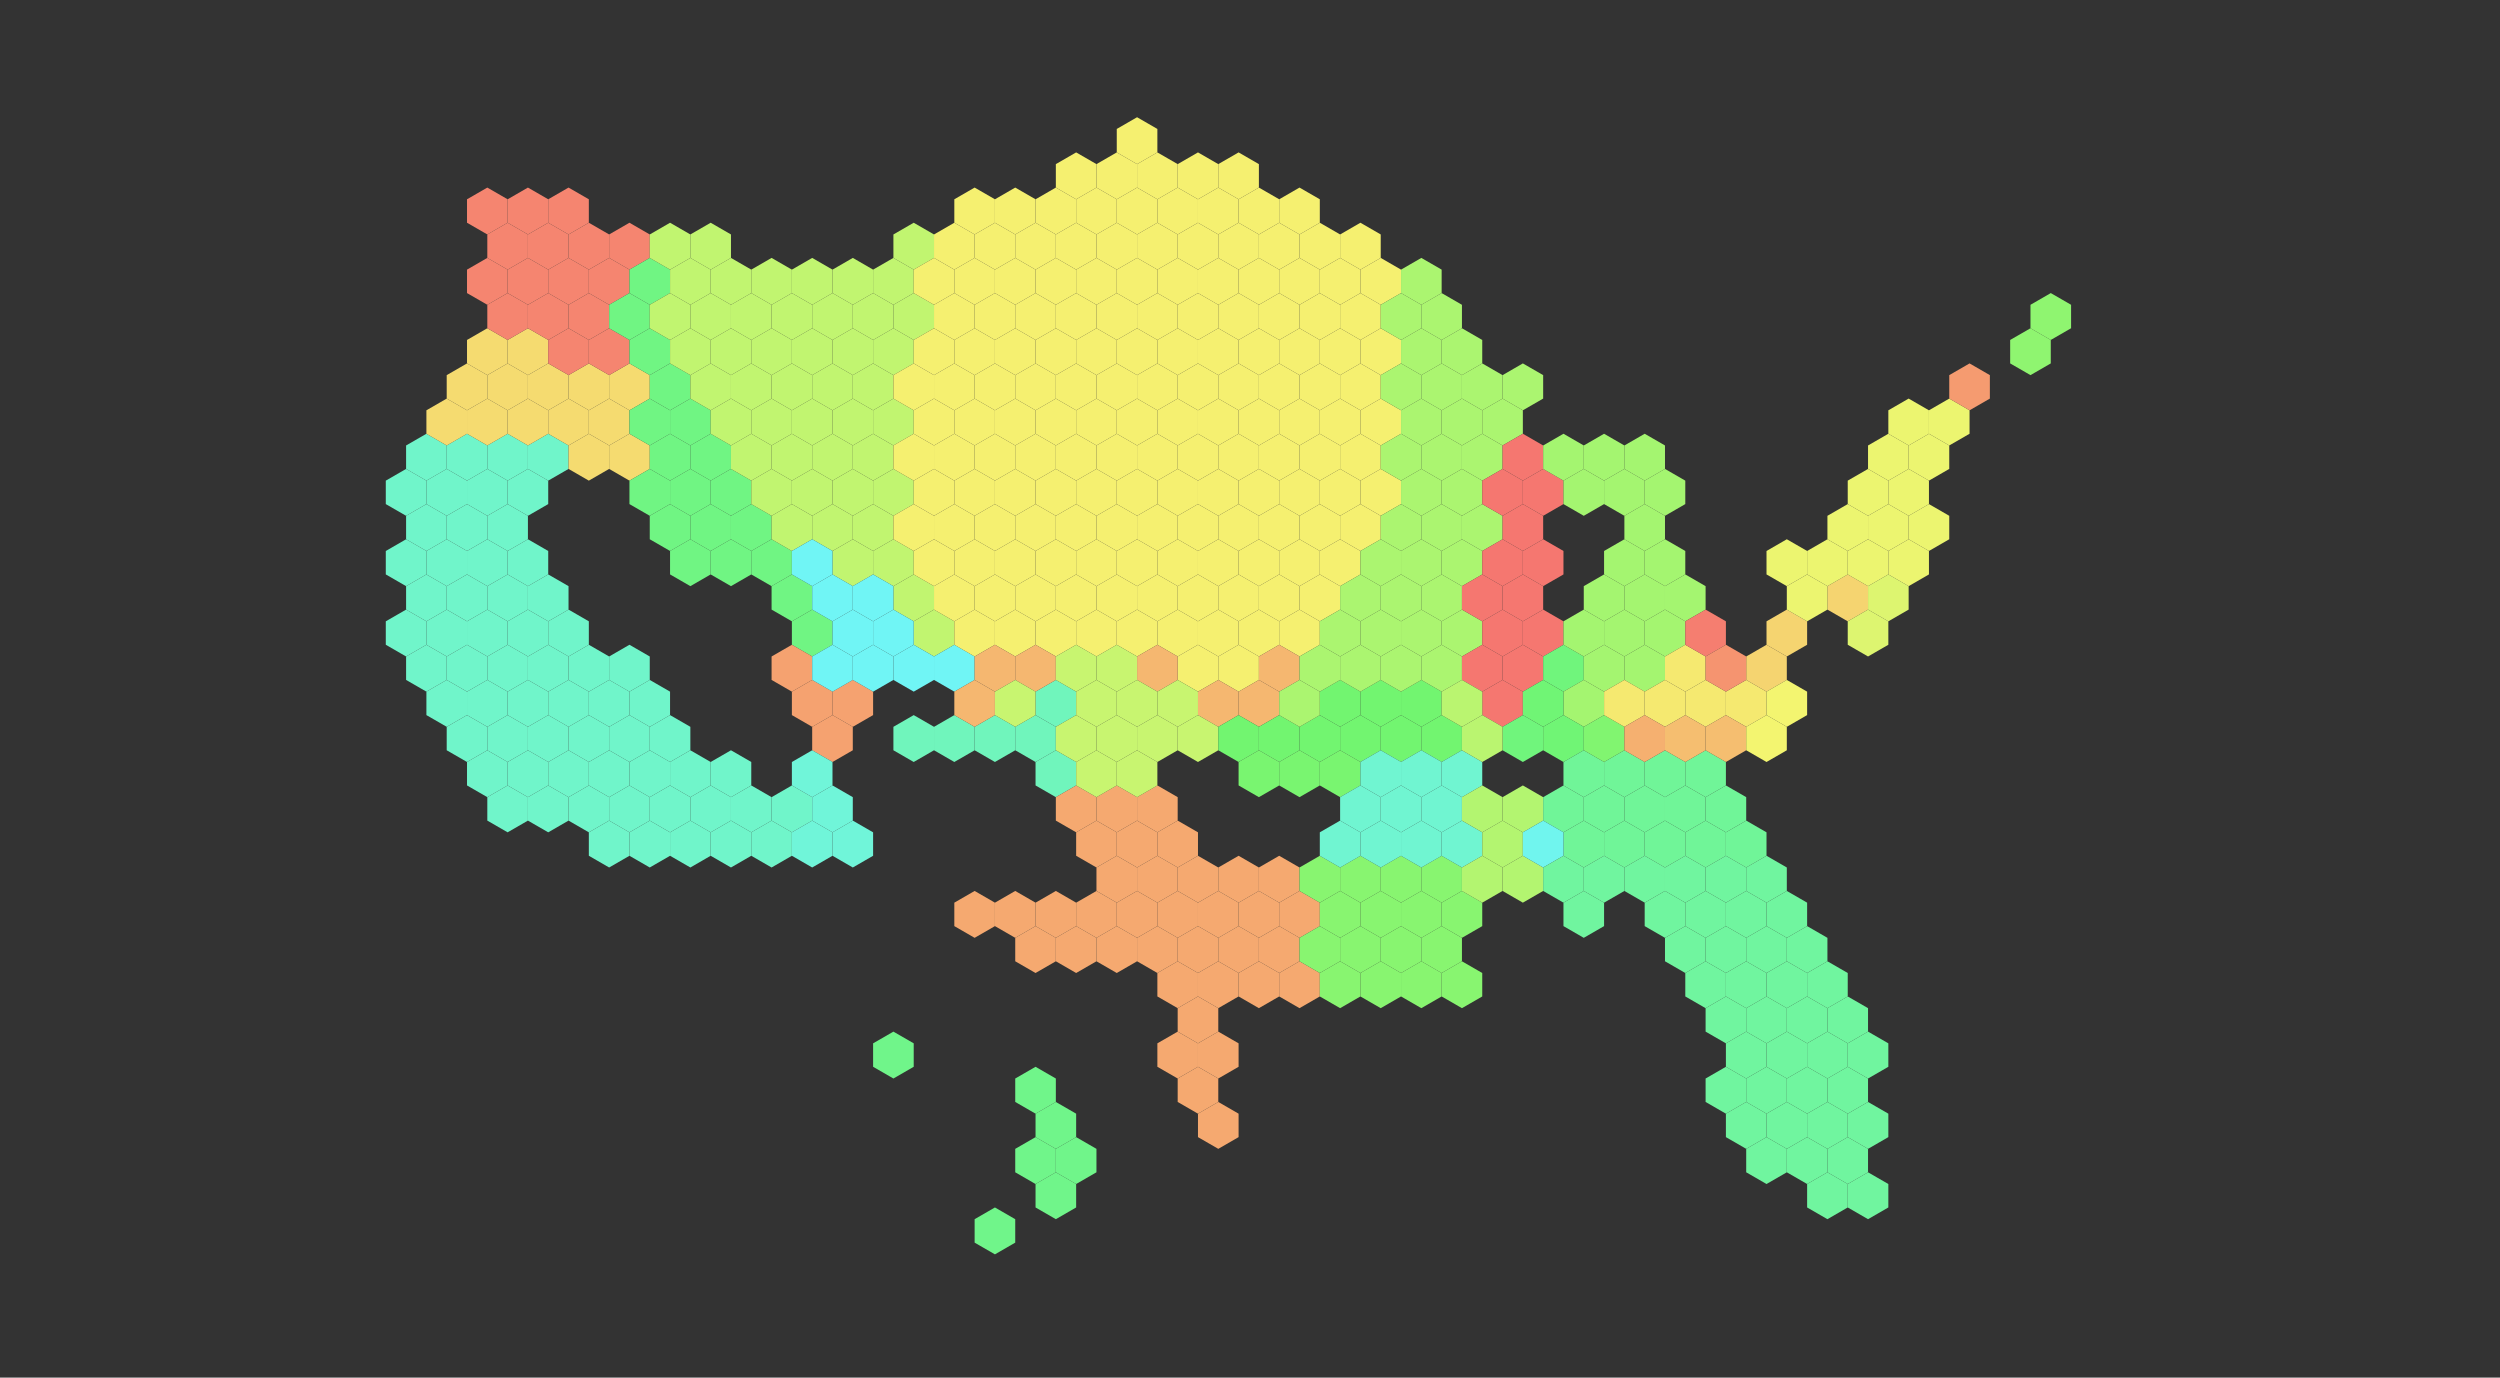 <?xml version="1.0" encoding="utf-8"?><svg xmlns="http://www.w3.org/2000/svg" width="1920" height="1058"><rect width="100%" height="100%" fill="#333333" stroke="none"/><g id="CALIFORNIA"><polygon points="311.881,342.122,327.475,333.119,343.069,342.122,343.069,360.129,327.475,369.132,311.881,360.129,311.881,342.122" fill="rgb(112, 245, 202)"/><polygon points="296.287,369.132,311.881,360.129,327.475,369.132,327.475,387.138,311.881,396.142,296.287,387.138,296.287,369.132" fill="rgb(112, 245, 202)"/><polygon points="311.881,396.142,327.475,387.138,343.069,396.142,343.069,414.148,327.475,423.151,311.881,414.148,311.881,396.142" fill="rgb(112, 245, 202)"/><polygon points="296.287,423.151,311.881,414.148,327.475,423.151,327.475,441.158,311.881,450.161,296.287,441.158,296.287,423.151" fill="rgb(112, 245, 202)"/><polygon points="311.881,450.161,327.475,441.158,343.069,450.161,343.069,468.167,327.475,477.17,311.881,468.167,311.881,450.161" fill="rgb(112, 245, 202)"/><polygon points="296.287,477.17,311.881,468.167,327.475,477.17,327.475,495.177,311.881,504.18,296.287,495.177,296.287,477.17" fill="rgb(112, 245, 202)"/><polygon points="311.881,504.18,327.475,495.177,343.069,504.18,343.069,522.187,327.475,531.19,311.881,522.187,311.881,504.18" fill="rgb(112, 245, 202)"/><polygon points="343.069,342.122,358.663,333.119,374.257,342.122,374.257,360.129,358.663,369.132,343.069,360.129,343.069,342.122" fill="rgb(112, 245, 202)"/><polygon points="327.475,369.132,343.069,360.129,358.663,369.132,358.663,387.138,343.069,396.142,327.475,387.138,327.475,369.132" fill="rgb(112, 245, 202)"/><polygon points="343.069,396.142,358.663,387.138,374.257,396.142,374.257,414.148,358.663,423.151,343.069,414.148,343.069,396.142" fill="rgb(112, 245, 202)"/><polygon points="327.475,423.151,343.069,414.148,358.663,423.151,358.663,441.158,343.069,450.161,327.475,441.158,327.475,423.151" fill="rgb(112, 245, 202)"/><polygon points="343.069,450.161,358.663,441.158,374.257,450.161,374.257,468.167,358.663,477.17,343.069,468.167,343.069,450.161" fill="rgb(112, 245, 202)"/><polygon points="327.475,477.17,343.069,468.167,358.663,477.17,358.663,495.177,343.069,504.18,327.475,495.177,327.475,477.17" fill="rgb(112, 245, 202)"/><polygon points="343.069,504.18,358.663,495.177,374.257,504.18,374.257,522.187,358.663,531.19,343.069,522.187,343.069,504.18" fill="rgb(112, 245, 202)"/><polygon points="327.475,531.19,343.069,522.187,358.663,531.19,358.663,549.196,343.069,558.199,327.475,549.196,327.475,531.19" fill="rgb(112, 245, 202)"/><polygon points="343.069,558.199,358.663,549.196,374.257,558.199,374.257,576.206,358.663,585.209,343.069,576.206,343.069,558.199" fill="rgb(112, 245, 202)"/><polygon points="374.257,342.122,389.851,333.119,405.445,342.122,405.445,360.129,389.851,369.132,374.257,360.129,374.257,342.122" fill="rgb(112, 245, 202)"/><polygon points="358.663,369.132,374.257,360.129,389.851,369.132,389.851,387.138,374.257,396.142,358.663,387.138,358.663,369.132" fill="rgb(112, 245, 202)"/><polygon points="374.257,396.142,389.851,387.138,405.445,396.142,405.445,414.148,389.851,423.151,374.257,414.148,374.257,396.142" fill="rgb(112, 245, 202)"/><polygon points="358.663,423.151,374.257,414.148,389.851,423.151,389.851,441.158,374.257,450.161,358.663,441.158,358.663,423.151" fill="rgb(112, 245, 202)"/><polygon points="374.257,450.161,389.851,441.158,405.445,450.161,405.445,468.167,389.851,477.17,374.257,468.167,374.257,450.161" fill="rgb(112, 245, 202)"/><polygon points="358.663,477.17,374.257,468.167,389.851,477.17,389.851,495.177,374.257,504.18,358.663,495.177,358.663,477.17" fill="rgb(112, 245, 202)"/><polygon points="374.257,504.18,389.851,495.177,405.445,504.18,405.445,522.187,389.851,531.19,374.257,522.187,374.257,504.18" fill="rgb(112, 245, 202)"/><polygon points="358.663,531.19,374.257,522.187,389.851,531.19,389.851,549.196,374.257,558.199,358.663,549.196,358.663,531.19" fill="rgb(112, 245, 202)"/><polygon points="374.257,558.199,389.851,549.196,405.445,558.199,405.445,576.206,389.851,585.209,374.257,576.206,374.257,558.199" fill="rgb(112, 245, 202)"/><polygon points="358.663,585.209,374.257,576.206,389.851,585.209,389.851,603.215,374.257,612.219,358.663,603.215,358.663,585.209" fill="rgb(112, 245, 202)"/><polygon points="374.257,612.219,389.851,603.215,405.445,612.219,405.445,630.225,389.851,639.228,374.257,630.225,374.257,612.219" fill="rgb(112, 245, 202)"/><polygon points="405.445,342.122,421.039,333.119,436.633,342.122,436.633,360.129,421.039,369.132,405.445,360.129,405.445,342.122" fill="rgb(112, 245, 202)"/><polygon points="389.851,369.132,405.445,360.129,421.039,369.132,421.039,387.138,405.445,396.142,389.851,387.138,389.851,369.132" fill="rgb(112, 245, 202)"/><polygon points="389.851,423.151,405.445,414.148,421.039,423.151,421.039,441.158,405.445,450.161,389.851,441.158,389.851,423.151" fill="rgb(112, 245, 202)"/><polygon points="405.445,450.161,421.039,441.158,436.633,450.161,436.633,468.167,421.039,477.17,405.445,468.167,405.445,450.161" fill="rgb(112, 245, 202)"/><polygon points="389.851,477.17,405.445,468.167,421.039,477.17,421.039,495.177,405.445,504.18,389.851,495.177,389.851,477.17" fill="rgb(112, 245, 202)"/><polygon points="405.445,504.18,421.039,495.177,436.633,504.18,436.633,522.187,421.039,531.19,405.445,522.187,405.445,504.18" fill="rgb(112, 245, 202)"/><polygon points="389.851,531.19,405.445,522.187,421.039,531.19,421.039,549.196,405.445,558.199,389.851,549.196,389.851,531.19" fill="rgb(112, 245, 202)"/><polygon points="405.445,558.199,421.039,549.196,436.633,558.199,436.633,576.206,421.039,585.209,405.445,576.206,405.445,558.199" fill="rgb(112, 245, 202)"/><polygon points="389.851,585.209,405.445,576.206,421.039,585.209,421.039,603.215,405.445,612.219,389.851,603.215,389.851,585.209" fill="rgb(112, 245, 202)"/><polygon points="405.445,612.219,421.039,603.215,436.633,612.219,436.633,630.225,421.039,639.228,405.445,630.225,405.445,612.219" fill="rgb(112, 245, 202)"/><polygon points="421.039,477.17,436.633,468.167,452.227,477.17,452.227,495.177,436.633,504.18,421.039,495.177,421.039,477.17" fill="rgb(112, 245, 202)"/><polygon points="436.633,504.18,452.227,495.177,467.821,504.18,467.821,522.187,452.227,531.19,436.633,522.187,436.633,504.18" fill="rgb(112, 245, 202)"/><polygon points="421.039,531.19,436.633,522.187,452.227,531.19,452.227,549.196,436.633,558.199,421.039,549.196,421.039,531.19" fill="rgb(112, 245, 202)"/><polygon points="436.633,558.199,452.227,549.196,467.821,558.199,467.821,576.206,452.227,585.209,436.633,576.206,436.633,558.199" fill="rgb(112, 245, 202)"/><polygon points="421.039,585.209,436.633,576.206,452.227,585.209,452.227,603.215,436.633,612.219,421.039,603.215,421.039,585.209" fill="rgb(112, 245, 202)"/><polygon points="436.633,612.219,452.227,603.215,467.821,612.219,467.821,630.225,452.227,639.228,436.633,630.225,436.633,612.219" fill="rgb(112, 245, 202)"/><polygon points="452.227,531.19,467.821,522.187,483.415,531.19,483.415,549.196,467.821,558.199,452.227,549.196,452.227,531.19" fill="rgb(112, 245, 202)"/><polygon points="467.821,558.199,483.415,549.196,499.009,558.199,499.009,576.206,483.415,585.209,467.821,576.206,467.821,558.199" fill="rgb(112, 245, 202)"/><polygon points="452.227,585.209,467.821,576.206,483.415,585.209,483.415,603.215,467.821,612.219,452.227,603.215,452.227,585.209" fill="rgb(112, 245, 202)"/><polygon points="467.821,612.219,483.415,603.215,499.009,612.219,499.009,630.225,483.415,639.228,467.821,630.225,467.821,612.219" fill="rgb(112, 245, 202)"/><polygon points="452.227,639.228,467.821,630.225,483.415,639.228,483.415,657.235,467.821,666.238,452.227,657.235,452.227,639.228" fill="rgb(112, 245, 202)"/><polygon points="483.415,531.19,499.009,522.187,514.603,531.19,514.603,549.196,499.009,558.199,483.415,549.196,483.415,531.19" fill="rgb(112, 245, 202)"/><polygon points="499.009,558.199,514.603,549.196,530.197,558.199,530.197,576.206,514.603,585.209,499.009,576.206,499.009,558.199" fill="rgb(112, 245, 202)"/><polygon points="483.415,585.209,499.009,576.206,514.603,585.209,514.603,603.215,499.009,612.219,483.415,603.215,483.415,585.209" fill="rgb(112, 245, 202)"/><polygon points="499.009,612.219,514.603,603.215,530.197,612.219,530.197,630.225,514.603,639.228,499.009,630.225,499.009,612.219" fill="rgb(112, 245, 202)"/><polygon points="483.415,639.228,499.009,630.225,514.603,639.228,514.603,657.235,499.009,666.238,483.415,657.235,483.415,639.228" fill="rgb(112, 245, 202)"/><polygon points="514.603,585.209,530.197,576.206,545.791,585.209,545.791,603.215,530.197,612.219,514.603,603.215,514.603,585.209" fill="rgb(112, 245, 202)"/><polygon points="530.197,612.219,545.791,603.215,561.385,612.219,561.385,630.225,545.791,639.228,530.197,630.225,530.197,612.219" fill="rgb(112, 245, 202)"/><polygon points="514.603,639.228,530.197,630.225,545.791,639.228,545.791,657.235,530.197,666.238,514.603,657.235,514.603,639.228" fill="rgb(112, 245, 202)"/><polygon points="545.791,585.209,561.385,576.206,576.979,585.209,576.979,603.215,561.385,612.219,545.791,603.215,545.791,585.209" fill="rgb(112, 245, 202)"/><polygon points="561.385,612.219,576.979,603.215,592.573,612.219,592.573,630.225,576.979,639.228,561.385,630.225,561.385,612.219" fill="rgb(112, 245, 202)"/><polygon points="545.791,639.228,561.385,630.225,576.979,639.228,576.979,657.235,561.385,666.238,545.791,657.235,545.791,639.228" fill="rgb(112, 245, 202)"/><polygon points="592.573,612.219,608.167,603.215,623.761,612.219,623.761,630.225,608.167,639.228,592.573,630.225,592.573,612.219" fill="rgb(112, 245, 202)"/><polygon points="467.821,504.18,483.415,495.177,499.009,504.18,499.009,522.187,483.415,531.19,467.821,522.187,467.821,504.18" fill="rgb(112, 245, 202)"/><polygon points="576.979,639.228,592.573,630.225,608.167,639.228,608.167,657.235,592.573,666.238,576.979,657.235,576.979,639.228" fill="rgb(112, 245, 202)"/></g><g id="OREGON"><polygon points="343.069,288.103,358.663,279.1,374.257,288.103,374.257,306.109,358.663,315.113,343.069,306.109,343.069,288.103" fill="rgb(245, 219, 112)"/><polygon points="327.475,315.113,343.069,306.109,358.663,315.113,358.663,333.119,343.069,342.122,327.475,333.119,327.475,315.113" fill="rgb(245, 219, 112)"/><polygon points="358.663,261.093,374.257,252.09,389.851,261.093,389.851,279.1,374.257,288.103,358.663,279.1,358.663,261.093" fill="rgb(245, 219, 112)"/><polygon points="374.257,288.103,389.851,279.1,405.445,288.103,405.445,306.109,389.851,315.113,374.257,306.109,374.257,288.103" fill="rgb(245, 219, 112)"/><polygon points="358.663,315.113,374.257,306.109,389.851,315.113,389.851,333.119,374.257,342.122,358.663,333.119,358.663,315.113" fill="rgb(245, 219, 112)"/><polygon points="389.851,261.093,405.445,252.09,421.039,261.093,421.039,279.1,405.445,288.103,389.851,279.1,389.851,261.093" fill="rgb(245, 219, 112)"/><polygon points="405.445,288.103,421.039,279.1,436.633,288.103,436.633,306.109,421.039,315.113,405.445,306.109,405.445,288.103" fill="rgb(245, 219, 112)"/><polygon points="389.851,315.113,405.445,306.109,421.039,315.113,421.039,333.119,405.445,342.122,389.851,333.119,389.851,315.113" fill="rgb(245, 219, 112)"/><polygon points="436.633,288.103,452.227,279.1,467.821,288.103,467.821,306.109,452.227,315.113,436.633,306.109,436.633,288.103" fill="rgb(245, 219, 112)"/><polygon points="421.039,315.113,436.633,306.109,452.227,315.113,452.227,333.119,436.633,342.122,421.039,333.119,421.039,315.113" fill="rgb(245, 219, 112)"/><polygon points="436.633,342.122,452.227,333.119,467.821,342.122,467.821,360.129,452.227,369.132,436.633,360.129,436.633,342.122" fill="rgb(245, 219, 112)"/><polygon points="467.821,288.103,483.415,279.1,499.009,288.103,499.009,306.109,483.415,315.113,467.821,306.109,467.821,288.103" fill="rgb(245, 219, 112)"/><polygon points="452.227,315.113,467.821,306.109,483.415,315.113,483.415,333.119,467.821,342.122,452.227,333.119,452.227,315.113" fill="rgb(245, 219, 112)"/><polygon points="467.821,342.122,483.415,333.119,499.009,342.122,499.009,360.129,483.415,369.132,467.821,360.129,467.821,342.122" fill="rgb(245, 219, 112)"/></g><g id="WASHINGTON"><polygon points="358.663,153.055,374.257,144.051,389.851,153.055,389.851,171.061,374.257,180.064,358.663,171.061,358.663,153.055" fill="rgb(245, 133, 112)"/><polygon points="358.663,207.074,374.257,198.071,389.851,207.074,389.851,225.08,374.257,234.084,358.663,225.08,358.663,207.074" fill="rgb(245, 133, 112)"/><polygon points="374.257,234.084,389.851,225.08,405.445,234.084,405.445,252.09,389.851,261.093,374.257,252.09,374.257,234.084" fill="rgb(245, 133, 112)"/><polygon points="389.851,153.055,405.445,144.051,421.039,153.055,421.039,171.061,405.445,180.064,389.851,171.061,389.851,153.055" fill="rgb(245, 133, 112)"/><polygon points="405.445,180.064,421.039,171.061,436.633,180.064,436.633,198.071,421.039,207.074,405.445,198.071,405.445,180.064" fill="rgb(245, 133, 112)"/><polygon points="389.851,207.074,405.445,198.071,421.039,207.074,421.039,225.08,405.445,234.084,389.851,225.08,389.851,207.074" fill="rgb(245, 133, 112)"/><polygon points="405.445,234.084,421.039,225.08,436.633,234.084,436.633,252.09,421.039,261.093,405.445,252.09,405.445,234.084" fill="rgb(245, 133, 112)"/><polygon points="421.039,153.055,436.633,144.051,452.227,153.055,452.227,171.061,436.633,180.064,421.039,171.061,421.039,153.055" fill="rgb(245, 133, 112)"/><polygon points="436.633,180.064,452.227,171.061,467.821,180.064,467.821,198.071,452.227,207.074,436.633,198.071,436.633,180.064" fill="rgb(245, 133, 112)"/><polygon points="421.039,207.074,436.633,198.071,452.227,207.074,452.227,225.08,436.633,234.084,421.039,225.08,421.039,207.074" fill="rgb(245, 133, 112)"/><polygon points="436.633,234.084,452.227,225.08,467.821,234.084,467.821,252.09,452.227,261.093,436.633,252.09,436.633,234.084" fill="rgb(245, 133, 112)"/><polygon points="421.039,261.093,436.633,252.09,452.227,261.093,452.227,279.1,436.633,288.103,421.039,279.1,421.039,261.093" fill="rgb(245, 133, 112)"/><polygon points="467.821,180.064,483.415,171.061,499.009,180.064,499.009,198.071,483.415,207.074,467.821,198.071,467.821,180.064" fill="rgb(245, 133, 112)"/><polygon points="452.227,207.074,467.821,198.071,483.415,207.074,483.415,225.08,467.821,234.084,452.227,225.08,452.227,207.074" fill="rgb(245, 133, 112)"/><polygon points="452.227,261.093,467.821,252.09,483.415,261.093,483.415,279.1,467.821,288.103,452.227,279.1,452.227,261.093" fill="rgb(245, 133, 112)"/><polygon points="374.257,180.064,389.851,171.061,405.445,180.064,405.445,198.071,389.851,207.074,374.257,198.071,374.257,180.064" fill="rgb(245, 133, 112)"/></g><g id="IDAHO"><polygon points="467.821,234.084,483.415,225.08,499.009,234.084,499.009,252.09,483.415,261.093,467.821,252.09,467.821,234.084" fill="rgb(112, 245, 131)"/><polygon points="483.415,207.074,499.009,198.071,514.603,207.074,514.603,225.08,499.009,234.084,483.415,225.08,483.415,207.074" fill="rgb(112, 245, 131)"/><polygon points="483.415,261.093,499.009,252.09,514.603,261.093,514.603,279.1,499.009,288.103,483.415,279.1,483.415,261.093" fill="rgb(112, 245, 131)"/><polygon points="499.009,288.103,514.603,279.1,530.197,288.103,530.197,306.109,514.603,315.113,499.009,306.109,499.009,288.103" fill="rgb(112, 245, 131)"/><polygon points="483.415,315.113,499.009,306.109,514.603,315.113,514.603,333.119,499.009,342.122,483.415,333.119,483.415,315.113" fill="rgb(112, 245, 131)"/><polygon points="499.009,342.122,514.603,333.119,530.197,342.122,530.197,360.129,514.603,369.132,499.009,360.129,499.009,342.122" fill="rgb(112, 245, 131)"/><polygon points="483.415,369.132,499.009,360.129,514.603,369.132,514.603,387.138,499.009,396.142,483.415,387.138,483.415,369.132" fill="rgb(112, 245, 131)"/><polygon points="514.603,315.113,530.197,306.109,545.791,315.113,545.791,333.119,530.197,342.122,514.603,333.119,514.603,315.113" fill="rgb(112, 245, 131)"/><polygon points="530.197,342.122,545.791,333.119,561.385,342.122,561.385,360.129,545.791,369.132,530.197,360.129,530.197,342.122" fill="rgb(112, 245, 131)"/><polygon points="514.603,369.132,530.197,360.129,545.791,369.132,545.791,387.138,530.197,396.142,514.603,387.138,514.603,369.132" fill="rgb(112, 245, 131)"/><polygon points="530.197,396.142,545.791,387.138,561.385,396.142,561.385,414.148,545.791,423.151,530.197,414.148,530.197,396.142" fill="rgb(112, 245, 131)"/><polygon points="545.791,369.132,561.385,360.129,576.979,369.132,576.979,387.138,561.385,396.142,545.791,387.138,545.791,369.132" fill="rgb(112, 245, 131)"/><polygon points="561.385,396.142,576.979,387.138,592.573,396.142,592.573,414.148,576.979,423.151,561.385,414.148,561.385,396.142" fill="rgb(112, 245, 131)"/><polygon points="545.791,423.151,561.385,414.148,576.979,423.151,576.979,441.158,561.385,450.161,545.791,441.158,545.791,423.151" fill="rgb(112, 245, 131)"/><polygon points="576.979,423.151,592.573,414.148,608.167,423.151,608.167,441.158,592.573,450.161,576.979,441.158,576.979,423.151" fill="rgb(112, 245, 131)"/><polygon points="592.573,450.161,608.167,441.158,623.761,450.161,623.761,468.167,608.167,477.17,592.573,468.167,592.573,450.161" fill="rgb(112, 245, 131)"/><polygon points="608.167,477.17,623.761,468.167,639.355,477.17,639.355,495.177,623.761,504.18,608.167,495.177,608.167,477.17" fill="rgb(112, 245, 131)"/><polygon points="499.009,396.142,514.603,387.138,530.197,396.142,530.197,414.148,514.603,423.151,499.009,414.148,499.009,396.142" fill="rgb(112, 245, 131)"/><polygon points="514.603,423.151,530.197,414.148,545.791,423.151,545.791,441.158,530.197,450.161,514.603,441.158,514.603,423.151" fill="rgb(112, 245, 131)"/></g><g id="MONTANA"><polygon points="499.009,180.064,514.603,171.061,530.197,180.064,530.197,198.071,514.603,207.074,499.009,198.071,499.009,180.064" fill="rgb(193, 245, 112)"/><polygon points="499.009,234.084,514.603,225.08,530.197,234.084,530.197,252.09,514.603,261.093,499.009,252.09,499.009,234.084" fill="rgb(193, 245, 112)"/><polygon points="530.197,180.064,545.791,171.061,561.385,180.064,561.385,198.071,545.791,207.074,530.197,198.071,530.197,180.064" fill="rgb(193, 245, 112)"/><polygon points="514.603,207.074,530.197,198.071,545.791,207.074,545.791,225.08,530.197,234.084,514.603,225.08,514.603,207.074" fill="rgb(193, 245, 112)"/><polygon points="530.197,234.084,545.791,225.08,561.385,234.084,561.385,252.09,545.791,261.093,530.197,252.09,530.197,234.084" fill="rgb(193, 245, 112)"/><polygon points="514.603,261.093,530.197,252.09,545.791,261.093,545.791,279.1,530.197,288.103,514.603,279.1,514.603,261.093" fill="rgb(193, 245, 112)"/><polygon points="530.197,288.103,545.791,279.1,561.385,288.103,561.385,306.109,545.791,315.113,530.197,306.109,530.197,288.103" fill="rgb(193, 245, 112)"/><polygon points="545.791,207.074,561.385,198.071,576.979,207.074,576.979,225.08,561.385,234.084,545.791,225.08,545.791,207.074" fill="rgb(193, 245, 112)"/><polygon points="561.385,234.084,576.979,225.08,592.573,234.084,592.573,252.09,576.979,261.093,561.385,252.09,561.385,234.084" fill="rgb(193, 245, 112)"/><polygon points="545.791,261.093,561.385,252.09,576.979,261.093,576.979,279.1,561.385,288.103,545.791,279.1,545.791,261.093" fill="rgb(193, 245, 112)"/><polygon points="561.385,288.103,576.979,279.1,592.573,288.103,592.573,306.109,576.979,315.113,561.385,306.109,561.385,288.103" fill="rgb(193, 245, 112)"/><polygon points="545.791,315.113,561.385,306.109,576.979,315.113,576.979,333.119,561.385,342.122,545.791,333.119,545.791,315.113" fill="rgb(193, 245, 112)"/><polygon points="561.385,342.122,576.979,333.119,592.573,342.122,592.573,360.129,576.979,369.132,561.385,360.129,561.385,342.122" fill="rgb(193, 245, 112)"/><polygon points="576.979,207.074,592.573,198.071,608.167,207.074,608.167,225.08,592.573,234.084,576.979,225.08,576.979,207.074" fill="rgb(193, 245, 112)"/><polygon points="592.573,234.084,608.167,225.08,623.761,234.084,623.761,252.09,608.167,261.093,592.573,252.09,592.573,234.084" fill="rgb(193, 245, 112)"/><polygon points="576.979,261.093,592.573,252.09,608.167,261.093,608.167,279.1,592.573,288.103,576.979,279.1,576.979,261.093" fill="rgb(193, 245, 112)"/><polygon points="592.573,288.103,608.167,279.1,623.761,288.103,623.761,306.109,608.167,315.113,592.573,306.109,592.573,288.103" fill="rgb(193, 245, 112)"/><polygon points="576.979,315.113,592.573,306.109,608.167,315.113,608.167,333.119,592.573,342.122,576.979,333.119,576.979,315.113" fill="rgb(193, 245, 112)"/><polygon points="592.573,342.122,608.167,333.119,623.761,342.122,623.761,360.129,608.167,369.132,592.573,360.129,592.573,342.122" fill="rgb(193, 245, 112)"/><polygon points="576.979,369.132,592.573,360.129,608.167,369.132,608.167,387.138,592.573,396.142,576.979,387.138,576.979,369.132" fill="rgb(193, 245, 112)"/><polygon points="592.573,396.142,608.167,387.138,623.761,396.142,623.761,414.148,608.167,423.151,592.573,414.148,592.573,396.142" fill="rgb(193, 245, 112)"/><polygon points="608.167,207.074,623.761,198.071,639.355,207.074,639.355,225.08,623.761,234.084,608.167,225.08,608.167,207.074" fill="rgb(193, 245, 112)"/><polygon points="623.761,234.084,639.355,225.08,654.949,234.084,654.949,252.09,639.355,261.093,623.761,252.09,623.761,234.084" fill="rgb(193, 245, 112)"/><polygon points="608.167,261.093,623.761,252.09,639.355,261.093,639.355,279.1,623.761,288.103,608.167,279.1,608.167,261.093" fill="rgb(193, 245, 112)"/><polygon points="623.761,288.103,639.355,279.1,654.949,288.103,654.949,306.109,639.355,315.113,623.761,306.109,623.761,288.103" fill="rgb(193, 245, 112)"/><polygon points="608.167,315.113,623.761,306.109,639.355,315.113,639.355,333.119,623.761,342.122,608.167,333.119,608.167,315.113" fill="rgb(193, 245, 112)"/><polygon points="623.761,342.122,639.355,333.119,654.949,342.122,654.949,360.129,639.355,369.132,623.761,360.129,623.761,342.122" fill="rgb(193, 245, 112)"/><polygon points="608.167,369.132,623.761,360.129,639.355,369.132,639.355,387.138,623.761,396.142,608.167,387.138,608.167,369.132" fill="rgb(193, 245, 112)"/><polygon points="623.761,396.142,639.355,387.138,654.949,396.142,654.949,414.148,639.355,423.151,623.761,414.148,623.761,396.142" fill="rgb(193, 245, 112)"/><polygon points="639.355,207.074,654.949,198.071,670.543,207.074,670.543,225.08,654.949,234.084,639.355,225.08,639.355,207.074" fill="rgb(193, 245, 112)"/><polygon points="654.949,234.084,670.543,225.08,686.137,234.084,686.137,252.09,670.543,261.093,654.949,252.09,654.949,234.084" fill="rgb(193, 245, 112)"/><polygon points="639.355,261.093,654.949,252.09,670.543,261.093,670.543,279.1,654.949,288.103,639.355,279.1,639.355,261.093" fill="rgb(193, 245, 112)"/><polygon points="654.949,288.103,670.543,279.1,686.137,288.103,686.137,306.109,670.543,315.113,654.949,306.109,654.949,288.103" fill="rgb(193, 245, 112)"/><polygon points="639.355,315.113,654.949,306.109,670.543,315.113,670.543,333.119,654.949,342.122,639.355,333.119,639.355,315.113" fill="rgb(193, 245, 112)"/><polygon points="654.949,342.122,670.543,333.119,686.137,342.122,686.137,360.129,670.543,369.132,654.949,360.129,654.949,342.122" fill="rgb(193, 245, 112)"/><polygon points="639.355,369.132,654.949,360.129,670.543,369.132,670.543,387.138,654.949,396.142,639.355,387.138,639.355,369.132" fill="rgb(193, 245, 112)"/><polygon points="654.949,396.142,670.543,387.138,686.137,396.142,686.137,414.148,670.543,423.151,654.949,414.148,654.949,396.142" fill="rgb(193, 245, 112)"/><polygon points="639.355,423.151,654.949,414.148,670.543,423.151,670.543,441.158,654.949,450.161,639.355,441.158,639.355,423.151" fill="rgb(193, 245, 112)"/><polygon points="686.137,180.064,701.731,171.061,717.325,180.064,717.325,198.071,701.731,207.074,686.137,198.071,686.137,180.064" fill="rgb(193, 245, 112)"/><polygon points="670.543,207.074,686.137,198.071,701.731,207.074,701.731,225.08,686.137,234.084,670.543,225.08,670.543,207.074" fill="rgb(193, 245, 112)"/><polygon points="686.137,234.084,701.731,225.08,717.325,234.084,717.325,252.09,701.731,261.093,686.137,252.09,686.137,234.084" fill="rgb(193, 245, 112)"/><polygon points="670.543,261.093,686.137,252.09,701.731,261.093,701.731,279.1,686.137,288.103,670.543,279.1,670.543,261.093" fill="rgb(193, 245, 112)"/><polygon points="670.543,315.113,686.137,306.109,701.731,315.113,701.731,333.119,686.137,342.122,670.543,333.119,670.543,315.113" fill="rgb(193, 245, 112)"/><polygon points="670.543,369.132,686.137,360.129,701.731,369.132,701.731,387.138,686.137,396.142,670.543,387.138,670.543,369.132" fill="rgb(193, 245, 112)"/><polygon points="670.543,423.151,686.137,414.148,701.731,423.151,701.731,441.158,686.137,450.161,670.543,441.158,670.543,423.151" fill="rgb(193, 245, 112)"/><polygon points="686.137,450.161,701.731,441.158,717.325,450.161,717.325,468.167,701.731,477.17,686.137,468.167,686.137,450.161" fill="rgb(193, 245, 112)"/><polygon points="701.731,477.17,717.325,468.167,732.919,477.17,732.919,495.177,717.325,504.18,701.731,495.177,701.731,477.17" fill="rgb(193, 245, 112)"/></g><g id="UTAH"><polygon points="592.573,504.18,608.167,495.177,623.761,504.18,623.761,522.187,608.167,531.19,592.573,522.187,592.573,504.18" fill="rgb(245, 162, 112)"/><polygon points="608.167,531.19,623.761,522.187,639.355,531.19,639.355,549.196,623.761,558.199,608.167,549.196,608.167,531.19" fill="rgb(245, 162, 112)"/><polygon points="623.761,558.199,639.355,549.196,654.949,558.199,654.949,576.206,639.355,585.209,623.761,576.206,623.761,558.199" fill="rgb(245, 162, 112)"/><polygon points="639.355,531.19,654.949,522.187,670.543,531.19,670.543,549.196,654.949,558.199,639.355,549.196,639.355,531.19" fill="rgb(245, 162, 112)"/></g><g id="WYOMING"><polygon points="608.167,423.151,623.761,414.148,639.355,423.151,639.355,441.158,623.761,450.161,608.167,441.158,608.167,423.151" fill="rgb(112, 245, 245)"/><polygon points="623.761,450.161,639.355,441.158,654.949,450.161,654.949,468.167,639.355,477.17,623.761,468.167,623.761,450.161" fill="rgb(112, 245, 245)"/><polygon points="623.761,504.18,639.355,495.177,654.949,504.18,654.949,522.187,639.355,531.19,623.761,522.187,623.761,504.18" fill="rgb(112, 245, 245)"/><polygon points="654.949,450.161,670.543,441.158,686.137,450.161,686.137,468.167,670.543,477.17,654.949,468.167,654.949,450.161" fill="rgb(112, 245, 245)"/><polygon points="639.355,477.17,654.949,468.167,670.543,477.17,670.543,495.177,654.949,504.18,639.355,495.177,639.355,477.17" fill="rgb(112, 245, 245)"/><polygon points="654.949,504.18,670.543,495.177,686.137,504.18,686.137,522.187,670.543,531.19,654.949,522.187,654.949,504.18" fill="rgb(112, 245, 245)"/><polygon points="670.543,477.17,686.137,468.167,701.731,477.17,701.731,495.177,686.137,504.18,670.543,495.177,670.543,477.17" fill="rgb(112, 245, 245)"/><polygon points="686.137,504.18,701.731,495.177,717.325,504.18,717.325,522.187,701.731,531.19,686.137,522.187,686.137,504.18" fill="rgb(112, 245, 245)"/><polygon points="717.325,504.18,732.919,495.177,748.513,504.18,748.513,522.187,732.919,531.19,717.325,522.187,717.325,504.18" fill="rgb(112, 245, 245)"/></g><g id="ARIZONA"><polygon points="608.167,585.209,623.761,576.206,639.355,585.209,639.355,603.215,623.761,612.219,608.167,603.215,608.167,585.209" fill="rgb(112, 245, 217)"/><polygon points="623.761,612.219,639.355,603.215,654.949,612.219,654.949,630.225,639.355,639.228,623.761,630.225,623.761,612.219" fill="rgb(112, 245, 217)"/><polygon points="608.167,639.228,623.761,630.225,639.355,639.228,639.355,657.235,623.761,666.238,608.167,657.235,608.167,639.228" fill="rgb(112, 245, 217)"/><polygon points="639.355,639.228,654.949,630.225,670.543,639.228,670.543,657.235,654.949,666.238,639.355,657.235,639.355,639.228" fill="rgb(112, 245, 217)"/></g><g id="NORTH DAKOTA"><polygon points="686.137,288.103,701.731,279.1,717.325,288.103,717.325,306.109,701.731,315.113,686.137,306.109,686.137,288.103" fill="rgb(245, 240, 112)"/><polygon points="686.137,342.122,701.731,333.119,717.325,342.122,717.325,360.129,701.731,369.132,686.137,360.129,686.137,342.122" fill="rgb(245, 240, 112)"/><polygon points="686.137,396.142,701.731,387.138,717.325,396.142,717.325,414.148,701.731,423.151,686.137,414.148,686.137,396.142" fill="rgb(245, 240, 112)"/><polygon points="717.325,180.064,732.919,171.061,748.513,180.064,748.513,198.071,732.919,207.074,717.325,198.071,717.325,180.064" fill="rgb(245, 240, 112)"/><polygon points="701.731,207.074,717.325,198.071,732.919,207.074,732.919,225.08,717.325,234.084,701.731,225.08,701.731,207.074" fill="rgb(245, 240, 112)"/><polygon points="717.325,234.084,732.919,225.08,748.513,234.084,748.513,252.09,732.919,261.093,717.325,252.09,717.325,234.084" fill="rgb(245, 240, 112)"/><polygon points="701.731,261.093,717.325,252.09,732.919,261.093,732.919,279.1,717.325,288.103,701.731,279.1,701.731,261.093" fill="rgb(245, 240, 112)"/><polygon points="717.325,288.103,732.919,279.1,748.513,288.103,748.513,306.109,732.919,315.113,717.325,306.109,717.325,288.103" fill="rgb(245, 240, 112)"/><polygon points="701.731,315.113,717.325,306.109,732.919,315.113,732.919,333.119,717.325,342.122,701.731,333.119,701.731,315.113" fill="rgb(245, 240, 112)"/><polygon points="717.325,342.122,732.919,333.119,748.513,342.122,748.513,360.129,732.919,369.132,717.325,360.129,717.325,342.122" fill="rgb(245, 240, 112)"/><polygon points="701.731,369.132,717.325,360.129,732.919,369.132,732.919,387.138,717.325,396.142,701.731,387.138,701.731,369.132" fill="rgb(245, 240, 112)"/><polygon points="717.325,396.142,732.919,387.138,748.513,396.142,748.513,414.148,732.919,423.151,717.325,414.148,717.325,396.142" fill="rgb(245, 240, 112)"/><polygon points="701.731,423.151,717.325,414.148,732.919,423.151,732.919,441.158,717.325,450.161,701.731,441.158,701.731,423.151" fill="rgb(245, 240, 112)"/><polygon points="717.325,450.161,732.919,441.158,748.513,450.161,748.513,468.167,732.919,477.17,717.325,468.167,717.325,450.161" fill="rgb(245, 240, 112)"/><polygon points="732.919,153.055,748.513,144.051,764.107,153.055,764.107,171.061,748.513,180.064,732.919,171.061,732.919,153.055" fill="rgb(245, 240, 112)"/><polygon points="748.513,180.064,764.107,171.061,779.701,180.064,779.701,198.071,764.107,207.074,748.513,198.071,748.513,180.064" fill="rgb(245, 240, 112)"/><polygon points="732.919,207.074,748.513,198.071,764.107,207.074,764.107,225.08,748.513,234.084,732.919,225.08,732.919,207.074" fill="rgb(245, 240, 112)"/><polygon points="748.513,234.084,764.107,225.08,779.701,234.084,779.701,252.09,764.107,261.093,748.513,252.09,748.513,234.084" fill="rgb(245, 240, 112)"/><polygon points="732.919,261.093,748.513,252.09,764.107,261.093,764.107,279.1,748.513,288.103,732.919,279.1,732.919,261.093" fill="rgb(245, 240, 112)"/><polygon points="748.513,288.103,764.107,279.1,779.701,288.103,779.701,306.109,764.107,315.113,748.513,306.109,748.513,288.103" fill="rgb(245, 240, 112)"/><polygon points="732.919,315.113,748.513,306.109,764.107,315.113,764.107,333.119,748.513,342.122,732.919,333.119,732.919,315.113" fill="rgb(245, 240, 112)"/><polygon points="748.513,342.122,764.107,333.119,779.701,342.122,779.701,360.129,764.107,369.132,748.513,360.129,748.513,342.122" fill="rgb(245, 240, 112)"/><polygon points="732.919,369.132,748.513,360.129,764.107,369.132,764.107,387.138,748.513,396.142,732.919,387.138,732.919,369.132" fill="rgb(245, 240, 112)"/><polygon points="748.513,396.142,764.107,387.138,779.701,396.142,779.701,414.148,764.107,423.151,748.513,414.148,748.513,396.142" fill="rgb(245, 240, 112)"/><polygon points="732.919,423.151,748.513,414.148,764.107,423.151,764.107,441.158,748.513,450.161,732.919,441.158,732.919,423.151" fill="rgb(245, 240, 112)"/><polygon points="748.513,450.161,764.107,441.158,779.701,450.161,779.701,468.167,764.107,477.17,748.513,468.167,748.513,450.161" fill="rgb(245, 240, 112)"/><polygon points="732.919,477.17,748.513,468.167,764.107,477.17,764.107,495.177,748.513,504.18,732.919,495.177,732.919,477.17" fill="rgb(245, 240, 112)"/><polygon points="764.107,153.055,779.701,144.051,795.295,153.055,795.295,171.061,779.701,180.064,764.107,171.061,764.107,153.055" fill="rgb(245, 240, 112)"/><polygon points="779.701,180.064,795.295,171.061,810.889,180.064,810.889,198.071,795.295,207.074,779.701,198.071,779.701,180.064" fill="rgb(245, 240, 112)"/><polygon points="764.107,207.074,779.701,198.071,795.295,207.074,795.295,225.08,779.701,234.084,764.107,225.08,764.107,207.074" fill="rgb(245, 240, 112)"/><polygon points="779.701,234.084,795.295,225.08,810.889,234.084,810.889,252.09,795.295,261.093,779.701,252.09,779.701,234.084" fill="rgb(245, 240, 112)"/><polygon points="764.107,261.093,779.701,252.09,795.295,261.093,795.295,279.1,779.701,288.103,764.107,279.1,764.107,261.093" fill="rgb(245, 240, 112)"/><polygon points="779.701,288.103,795.295,279.1,810.889,288.103,810.889,306.109,795.295,315.113,779.701,306.109,779.701,288.103" fill="rgb(245, 240, 112)"/><polygon points="764.107,315.113,779.701,306.109,795.295,315.113,795.295,333.119,779.701,342.122,764.107,333.119,764.107,315.113" fill="rgb(245, 240, 112)"/><polygon points="779.701,342.122,795.295,333.119,810.889,342.122,810.889,360.129,795.295,369.132,779.701,360.129,779.701,342.122" fill="rgb(245, 240, 112)"/><polygon points="764.107,369.132,779.701,360.129,795.295,369.132,795.295,387.138,779.701,396.142,764.107,387.138,764.107,369.132" fill="rgb(245, 240, 112)"/><polygon points="779.701,396.142,795.295,387.138,810.889,396.142,810.889,414.148,795.295,423.151,779.701,414.148,779.701,396.142" fill="rgb(245, 240, 112)"/><polygon points="764.107,423.151,779.701,414.148,795.295,423.151,795.295,441.158,779.701,450.161,764.107,441.158,764.107,423.151" fill="rgb(245, 240, 112)"/><polygon points="779.701,450.161,795.295,441.158,810.889,450.161,810.889,468.167,795.295,477.17,779.701,468.167,779.701,450.161" fill="rgb(245, 240, 112)"/><polygon points="764.107,477.17,779.701,468.167,795.295,477.17,795.295,495.177,779.701,504.18,764.107,495.177,764.107,477.17" fill="rgb(245, 240, 112)"/><polygon points="810.889,126.045,826.483,117.042,842.078,126.045,842.078,144.051,826.483,153.055,810.889,144.051,810.889,126.045" fill="rgb(245, 240, 112)"/><polygon points="795.295,153.055,810.889,144.051,826.483,153.055,826.483,171.061,810.889,180.064,795.295,171.061,795.295,153.055" fill="rgb(245, 240, 112)"/><polygon points="810.889,180.064,826.483,171.061,842.078,180.064,842.078,198.071,826.483,207.074,810.889,198.071,810.889,180.064" fill="rgb(245, 240, 112)"/><polygon points="795.295,207.074,810.889,198.071,826.483,207.074,826.483,225.08,810.889,234.084,795.295,225.08,795.295,207.074" fill="rgb(245, 240, 112)"/><polygon points="810.889,234.084,826.483,225.08,842.078,234.084,842.078,252.09,826.483,261.093,810.889,252.09,810.889,234.084" fill="rgb(245, 240, 112)"/><polygon points="795.295,261.093,810.889,252.09,826.483,261.093,826.483,279.1,810.889,288.103,795.295,279.1,795.295,261.093" fill="rgb(245, 240, 112)"/><polygon points="810.889,288.103,826.483,279.1,842.078,288.103,842.078,306.109,826.483,315.113,810.889,306.109,810.889,288.103" fill="rgb(245, 240, 112)"/><polygon points="795.295,315.113,810.889,306.109,826.483,315.113,826.483,333.119,810.889,342.122,795.295,333.119,795.295,315.113" fill="rgb(245, 240, 112)"/><polygon points="810.889,342.122,826.483,333.119,842.078,342.122,842.078,360.129,826.483,369.132,810.889,360.129,810.889,342.122" fill="rgb(245, 240, 112)"/><polygon points="795.295,369.132,810.889,360.129,826.483,369.132,826.483,387.138,810.889,396.142,795.295,387.138,795.295,369.132" fill="rgb(245, 240, 112)"/><polygon points="810.889,396.142,826.483,387.138,842.078,396.142,842.078,414.148,826.483,423.151,810.889,414.148,810.889,396.142" fill="rgb(245, 240, 112)"/><polygon points="795.295,423.151,810.889,414.148,826.483,423.151,826.483,441.158,810.889,450.161,795.295,441.158,795.295,423.151" fill="rgb(245, 240, 112)"/><polygon points="810.889,450.161,826.483,441.158,842.078,450.161,842.078,468.167,826.483,477.17,810.889,468.167,810.889,450.161" fill="rgb(245, 240, 112)"/><polygon points="795.295,477.17,810.889,468.167,826.483,477.17,826.483,495.177,810.889,504.18,795.295,495.177,795.295,477.17" fill="rgb(245, 240, 112)"/><polygon points="842.078,126.045,857.672,117.042,873.266,126.045,873.266,144.051,857.672,153.055,842.078,144.051,842.078,126.045" fill="rgb(245, 240, 112)"/><polygon points="826.483,153.055,842.078,144.051,857.672,153.055,857.672,171.061,842.078,180.064,826.483,171.061,826.483,153.055" fill="rgb(245, 240, 112)"/><polygon points="842.078,180.064,857.672,171.061,873.266,180.064,873.266,198.071,857.672,207.074,842.078,198.071,842.078,180.064" fill="rgb(245, 240, 112)"/><polygon points="826.483,207.074,842.078,198.071,857.672,207.074,857.672,225.08,842.078,234.084,826.483,225.08,826.483,207.074" fill="rgb(245, 240, 112)"/><polygon points="842.078,234.084,857.672,225.08,873.266,234.084,873.266,252.09,857.672,261.093,842.078,252.09,842.078,234.084" fill="rgb(245, 240, 112)"/><polygon points="826.483,261.093,842.078,252.09,857.672,261.093,857.672,279.1,842.078,288.103,826.483,279.1,826.483,261.093" fill="rgb(245, 240, 112)"/><polygon points="842.078,288.103,857.672,279.1,873.266,288.103,873.266,306.109,857.672,315.113,842.078,306.109,842.078,288.103" fill="rgb(245, 240, 112)"/><polygon points="826.483,315.113,842.078,306.109,857.672,315.113,857.672,333.119,842.078,342.122,826.483,333.119,826.483,315.113" fill="rgb(245, 240, 112)"/><polygon points="842.078,342.122,857.672,333.119,873.266,342.122,873.266,360.129,857.672,369.132,842.078,360.129,842.078,342.122" fill="rgb(245, 240, 112)"/><polygon points="826.483,369.132,842.078,360.129,857.672,369.132,857.672,387.138,842.078,396.142,826.483,387.138,826.483,369.132" fill="rgb(245, 240, 112)"/><polygon points="842.078,396.142,857.672,387.138,873.266,396.142,873.266,414.148,857.672,423.151,842.078,414.148,842.078,396.142" fill="rgb(245, 240, 112)"/><polygon points="826.483,423.151,842.078,414.148,857.672,423.151,857.672,441.158,842.078,450.161,826.483,441.158,826.483,423.151" fill="rgb(245, 240, 112)"/><polygon points="842.078,450.161,857.672,441.158,873.266,450.161,873.266,468.167,857.672,477.17,842.078,468.167,842.078,450.161" fill="rgb(245, 240, 112)"/><polygon points="826.483,477.17,842.078,468.167,857.672,477.17,857.672,495.177,842.078,504.18,826.483,495.177,826.483,477.17" fill="rgb(245, 240, 112)"/><polygon points="857.672,99.035,873.266,90.032,888.86,99.035,888.86,117.042,873.266,126.045,857.672,117.042,857.672,99.035" fill="rgb(245, 240, 112)"/><polygon points="873.266,126.045,888.86,117.042,904.454,126.045,904.454,144.051,888.86,153.055,873.266,144.051,873.266,126.045" fill="rgb(245, 240, 112)"/><polygon points="857.672,153.055,873.266,144.051,888.86,153.055,888.86,171.061,873.266,180.064,857.672,171.061,857.672,153.055" fill="rgb(245, 240, 112)"/><polygon points="873.266,180.064,888.86,171.061,904.454,180.064,904.454,198.071,888.86,207.074,873.266,198.071,873.266,180.064" fill="rgb(245, 240, 112)"/><polygon points="857.672,207.074,873.266,198.071,888.86,207.074,888.86,225.08,873.266,234.084,857.672,225.08,857.672,207.074" fill="rgb(245, 240, 112)"/><polygon points="873.266,234.084,888.86,225.08,904.454,234.084,904.454,252.09,888.86,261.093,873.266,252.09,873.266,234.084" fill="rgb(245, 240, 112)"/><polygon points="857.672,261.093,873.266,252.09,888.86,261.093,888.86,279.1,873.266,288.103,857.672,279.1,857.672,261.093" fill="rgb(245, 240, 112)"/><polygon points="873.266,288.103,888.86,279.1,904.454,288.103,904.454,306.109,888.86,315.113,873.266,306.109,873.266,288.103" fill="rgb(245, 240, 112)"/><polygon points="857.672,315.113,873.266,306.109,888.86,315.113,888.86,333.119,873.266,342.122,857.672,333.119,857.672,315.113" fill="rgb(245, 240, 112)"/><polygon points="873.266,342.122,888.86,333.119,904.454,342.122,904.454,360.129,888.86,369.132,873.266,360.129,873.266,342.122" fill="rgb(245, 240, 112)"/><polygon points="857.672,369.132,873.266,360.129,888.86,369.132,888.86,387.138,873.266,396.142,857.672,387.138,857.672,369.132" fill="rgb(245, 240, 112)"/><polygon points="873.266,396.142,888.86,387.138,904.454,396.142,904.454,414.148,888.86,423.151,873.266,414.148,873.266,396.142" fill="rgb(245, 240, 112)"/><polygon points="857.672,423.151,873.266,414.148,888.86,423.151,888.86,441.158,873.266,450.161,857.672,441.158,857.672,423.151" fill="rgb(245, 240, 112)"/><polygon points="873.266,450.161,888.86,441.158,904.454,450.161,904.454,468.167,888.86,477.17,873.266,468.167,873.266,450.161" fill="rgb(245, 240, 112)"/><polygon points="857.672,477.17,873.266,468.167,888.86,477.17,888.86,495.177,873.266,504.18,857.672,495.177,857.672,477.17" fill="rgb(245, 240, 112)"/><polygon points="904.454,126.045,920.048,117.042,935.642,126.045,935.642,144.051,920.048,153.055,904.454,144.051,904.454,126.045" fill="rgb(245, 240, 112)"/><polygon points="888.86,153.055,904.454,144.051,920.048,153.055,920.048,171.061,904.454,180.064,888.86,171.061,888.86,153.055" fill="rgb(245, 240, 112)"/><polygon points="904.454,180.064,920.048,171.061,935.642,180.064,935.642,198.071,920.048,207.074,904.454,198.071,904.454,180.064" fill="rgb(245, 240, 112)"/><polygon points="888.86,207.074,904.454,198.071,920.048,207.074,920.048,225.08,904.454,234.084,888.86,225.08,888.86,207.074" fill="rgb(245, 240, 112)"/><polygon points="904.454,234.084,920.048,225.08,935.642,234.084,935.642,252.09,920.048,261.093,904.454,252.09,904.454,234.084" fill="rgb(245, 240, 112)"/><polygon points="888.86,261.093,904.454,252.09,920.048,261.093,920.048,279.1,904.454,288.103,888.86,279.1,888.86,261.093" fill="rgb(245, 240, 112)"/><polygon points="904.454,288.103,920.048,279.1,935.642,288.103,935.642,306.109,920.048,315.113,904.454,306.109,904.454,288.103" fill="rgb(245, 240, 112)"/><polygon points="888.86,315.113,904.454,306.109,920.048,315.113,920.048,333.119,904.454,342.122,888.86,333.119,888.86,315.113" fill="rgb(245, 240, 112)"/><polygon points="904.454,342.122,920.048,333.119,935.642,342.122,935.642,360.129,920.048,369.132,904.454,360.129,904.454,342.122" fill="rgb(245, 240, 112)"/><polygon points="888.86,369.132,904.454,360.129,920.048,369.132,920.048,387.138,904.454,396.142,888.86,387.138,888.86,369.132" fill="rgb(245, 240, 112)"/><polygon points="904.454,396.142,920.048,387.138,935.642,396.142,935.642,414.148,920.048,423.151,904.454,414.148,904.454,396.142" fill="rgb(245, 240, 112)"/><polygon points="888.86,423.151,904.454,414.148,920.048,423.151,920.048,441.158,904.454,450.161,888.86,441.158,888.86,423.151" fill="rgb(245, 240, 112)"/><polygon points="904.454,450.161,920.048,441.158,935.642,450.161,935.642,468.167,920.048,477.17,904.454,468.167,904.454,450.161" fill="rgb(245, 240, 112)"/><polygon points="888.86,477.17,904.454,468.167,920.048,477.17,920.048,495.177,904.454,504.18,888.86,495.177,888.86,477.17" fill="rgb(245, 240, 112)"/><polygon points="904.454,504.18,920.048,495.177,935.642,504.18,935.642,522.187,920.048,531.19,904.454,522.187,904.454,504.18" fill="rgb(245, 240, 112)"/><polygon points="920.048,153.055,935.642,144.051,951.236,153.055,951.236,171.061,935.642,180.064,920.048,171.061,920.048,153.055" fill="rgb(245, 240, 112)"/><polygon points="935.642,180.064,951.236,171.061,966.83,180.064,966.83,198.071,951.236,207.074,935.642,198.071,935.642,180.064" fill="rgb(245, 240, 112)"/><polygon points="920.048,207.074,935.642,198.071,951.236,207.074,951.236,225.08,935.642,234.084,920.048,225.08,920.048,207.074" fill="rgb(245, 240, 112)"/><polygon points="935.642,234.084,951.236,225.08,966.83,234.084,966.83,252.09,951.236,261.093,935.642,252.09,935.642,234.084" fill="rgb(245, 240, 112)"/><polygon points="920.048,261.093,935.642,252.09,951.236,261.093,951.236,279.1,935.642,288.103,920.048,279.1,920.048,261.093" fill="rgb(245, 240, 112)"/><polygon points="935.642,288.103,951.236,279.1,966.83,288.103,966.83,306.109,951.236,315.113,935.642,306.109,935.642,288.103" fill="rgb(245, 240, 112)"/><polygon points="920.048,315.113,935.642,306.109,951.236,315.113,951.236,333.119,935.642,342.122,920.048,333.119,920.048,315.113" fill="rgb(245, 240, 112)"/><polygon points="935.642,342.122,951.236,333.119,966.83,342.122,966.83,360.129,951.236,369.132,935.642,360.129,935.642,342.122" fill="rgb(245, 240, 112)"/><polygon points="920.048,369.132,935.642,360.129,951.236,369.132,951.236,387.138,935.642,396.142,920.048,387.138,920.048,369.132" fill="rgb(245, 240, 112)"/><polygon points="935.642,396.142,951.236,387.138,966.83,396.142,966.83,414.148,951.236,423.151,935.642,414.148,935.642,396.142" fill="rgb(245, 240, 112)"/><polygon points="920.048,423.151,935.642,414.148,951.236,423.151,951.236,441.158,935.642,450.161,920.048,441.158,920.048,423.151" fill="rgb(245, 240, 112)"/><polygon points="935.642,450.161,951.236,441.158,966.83,450.161,966.83,468.167,951.236,477.17,935.642,468.167,935.642,450.161" fill="rgb(245, 240, 112)"/><polygon points="920.048,477.17,935.642,468.167,951.236,477.17,951.236,495.177,935.642,504.18,920.048,495.177,920.048,477.17" fill="rgb(245, 240, 112)"/><polygon points="935.642,504.18,951.236,495.177,966.83,504.18,966.83,522.187,951.236,531.19,935.642,522.187,935.642,504.18" fill="rgb(245, 240, 112)"/><polygon points="951.236,153.055,966.83,144.051,982.424,153.055,982.424,171.061,966.83,180.064,951.236,171.061,951.236,153.055" fill="rgb(245, 240, 112)"/><polygon points="966.83,180.064,982.424,171.061,998.018,180.064,998.018,198.071,982.424,207.074,966.83,198.071,966.83,180.064" fill="rgb(245, 240, 112)"/><polygon points="951.236,207.074,966.83,198.071,982.424,207.074,982.424,225.08,966.83,234.084,951.236,225.08,951.236,207.074" fill="rgb(245, 240, 112)"/><polygon points="966.83,234.084,982.424,225.08,998.018,234.084,998.018,252.09,982.424,261.093,966.83,252.09,966.83,234.084" fill="rgb(245, 240, 112)"/><polygon points="951.236,261.093,966.83,252.09,982.424,261.093,982.424,279.1,966.83,288.103,951.236,279.1,951.236,261.093" fill="rgb(245, 240, 112)"/><polygon points="966.83,288.103,982.424,279.1,998.018,288.103,998.018,306.109,982.424,315.113,966.83,306.109,966.83,288.103" fill="rgb(245, 240, 112)"/><polygon points="951.236,315.113,966.83,306.109,982.424,315.113,982.424,333.119,966.83,342.122,951.236,333.119,951.236,315.113" fill="rgb(245, 240, 112)"/><polygon points="966.83,342.122,982.424,333.119,998.018,342.122,998.018,360.129,982.424,369.132,966.83,360.129,966.83,342.122" fill="rgb(245, 240, 112)"/><polygon points="951.236,369.132,966.83,360.129,982.424,369.132,982.424,387.138,966.83,396.142,951.236,387.138,951.236,369.132" fill="rgb(245, 240, 112)"/><polygon points="966.83,396.142,982.424,387.138,998.018,396.142,998.018,414.148,982.424,423.151,966.83,414.148,966.83,396.142" fill="rgb(245, 240, 112)"/><polygon points="951.236,423.151,966.83,414.148,982.424,423.151,982.424,441.158,966.83,450.161,951.236,441.158,951.236,423.151" fill="rgb(245, 240, 112)"/><polygon points="966.83,450.161,982.424,441.158,998.018,450.161,998.018,468.167,982.424,477.17,966.83,468.167,966.83,450.161" fill="rgb(245, 240, 112)"/><polygon points="951.236,477.17,966.83,468.167,982.424,477.17,982.424,495.177,966.83,504.18,951.236,495.177,951.236,477.17" fill="rgb(245, 240, 112)"/><polygon points="982.424,153.055,998.018,144.051,1013.612,153.055,1013.612,171.061,998.018,180.064,982.424,171.061,982.424,153.055" fill="rgb(245, 240, 112)"/><polygon points="998.018,180.064,1013.612,171.061,1029.206,180.064,1029.206,198.071,1013.612,207.074,998.018,198.071,998.018,180.064" fill="rgb(245, 240, 112)"/><polygon points="982.424,207.074,998.018,198.071,1013.612,207.074,1013.612,225.08,998.018,234.084,982.424,225.08,982.424,207.074" fill="rgb(245, 240, 112)"/><polygon points="998.018,234.084,1013.612,225.08,1029.206,234.084,1029.206,252.09,1013.612,261.093,998.018,252.09,998.018,234.084" fill="rgb(245, 240, 112)"/><polygon points="982.424,261.093,998.018,252.09,1013.612,261.093,1013.612,279.1,998.018,288.103,982.424,279.1,982.424,261.093" fill="rgb(245, 240, 112)"/><polygon points="998.018,288.103,1013.612,279.1,1029.206,288.103,1029.206,306.109,1013.612,315.113,998.018,306.109,998.018,288.103" fill="rgb(245, 240, 112)"/><polygon points="982.424,315.113,998.018,306.109,1013.612,315.113,1013.612,333.119,998.018,342.122,982.424,333.119,982.424,315.113" fill="rgb(245, 240, 112)"/><polygon points="998.018,342.122,1013.612,333.119,1029.206,342.122,1029.206,360.129,1013.612,369.132,998.018,360.129,998.018,342.122" fill="rgb(245, 240, 112)"/><polygon points="982.424,369.132,998.018,360.129,1013.612,369.132,1013.612,387.138,998.018,396.142,982.424,387.138,982.424,369.132" fill="rgb(245, 240, 112)"/><polygon points="998.018,396.142,1013.612,387.138,1029.206,396.142,1029.206,414.148,1013.612,423.151,998.018,414.148,998.018,396.142" fill="rgb(245, 240, 112)"/><polygon points="982.424,423.151,998.018,414.148,1013.612,423.151,1013.612,441.158,998.018,450.161,982.424,441.158,982.424,423.151" fill="rgb(245, 240, 112)"/><polygon points="998.018,450.161,1013.612,441.158,1029.206,450.161,1029.206,468.167,1013.612,477.17,998.018,468.167,998.018,450.161" fill="rgb(245, 240, 112)"/><polygon points="982.424,477.17,998.018,468.167,1013.612,477.17,1013.612,495.177,998.018,504.18,982.424,495.177,982.424,477.17" fill="rgb(245, 240, 112)"/><polygon points="1029.206,180.064,1044.8,171.061,1060.394,180.064,1060.394,198.071,1044.8,207.074,1029.206,198.071,1029.206,180.064" fill="rgb(245, 240, 112)"/><polygon points="1013.612,207.074,1029.206,198.071,1044.8,207.074,1044.8,225.08,1029.206,234.084,1013.612,225.08,1013.612,207.074" fill="rgb(245, 240, 112)"/><polygon points="1029.206,234.084,1044.8,225.08,1060.394,234.084,1060.394,252.09,1044.8,261.093,1029.206,252.09,1029.206,234.084" fill="rgb(245, 240, 112)"/><polygon points="1013.612,261.093,1029.206,252.09,1044.8,261.093,1044.8,279.1,1029.206,288.103,1013.612,279.1,1013.612,261.093" fill="rgb(245, 240, 112)"/><polygon points="1029.206,288.103,1044.8,279.1,1060.394,288.103,1060.394,306.109,1044.8,315.113,1029.206,306.109,1029.206,288.103" fill="rgb(245, 240, 112)"/><polygon points="1013.612,315.113,1029.206,306.109,1044.8,315.113,1044.8,333.119,1029.206,342.122,1013.612,333.119,1013.612,315.113" fill="rgb(245, 240, 112)"/><polygon points="1029.206,342.122,1044.8,333.119,1060.394,342.122,1060.394,360.129,1044.8,369.132,1029.206,360.129,1029.206,342.122" fill="rgb(245, 240, 112)"/><polygon points="1013.612,369.132,1029.206,360.129,1044.8,369.132,1044.8,387.138,1029.206,396.142,1013.612,387.138,1013.612,369.132" fill="rgb(245, 240, 112)"/><polygon points="1029.206,396.142,1044.8,387.138,1060.394,396.142,1060.394,414.148,1044.8,423.151,1029.206,414.148,1029.206,396.142" fill="rgb(245, 240, 112)"/><polygon points="1013.612,423.151,1029.206,414.148,1044.8,423.151,1044.8,441.158,1029.206,450.161,1013.612,441.158,1013.612,423.151" fill="rgb(245, 240, 112)"/><polygon points="1044.8,207.074,1060.394,198.071,1075.988,207.074,1075.988,225.08,1060.394,234.084,1044.8,225.08,1044.8,207.074" fill="rgb(245, 240, 112)"/><polygon points="1044.8,261.093,1060.394,252.09,1075.988,261.093,1075.988,279.1,1060.394,288.103,1044.8,279.1,1044.8,261.093" fill="rgb(245, 240, 112)"/><polygon points="1044.8,315.113,1060.394,306.109,1075.988,315.113,1075.988,333.119,1060.394,342.122,1044.8,333.119,1044.8,315.113" fill="rgb(245, 240, 112)"/><polygon points="1044.8,369.132,1060.394,360.129,1075.988,369.132,1075.988,387.138,1060.394,396.142,1044.8,387.138,1044.8,369.132" fill="rgb(245, 240, 112)"/><polygon points="935.642,126.045,951.236,117.042,966.83,126.045,966.83,144.051,951.236,153.055,935.642,144.051,935.642,126.045" fill="rgb(245, 240, 112)"/></g><g id="COLORADO"><polygon points="686.137,558.199,701.731,549.196,717.325,558.199,717.325,576.206,701.731,585.209,686.137,576.206,686.137,558.199" fill="rgb(112, 245, 188)"/><polygon points="717.325,558.199,732.919,549.196,748.513,558.199,748.513,576.206,732.919,585.209,717.325,576.206,717.325,558.199" fill="rgb(112, 245, 188)"/><polygon points="748.513,558.199,764.107,549.196,779.701,558.199,779.701,576.206,764.107,585.209,748.513,576.206,748.513,558.199" fill="rgb(112, 245, 188)"/><polygon points="779.701,558.199,795.295,549.196,810.889,558.199,810.889,576.206,795.295,585.209,779.701,576.206,779.701,558.199" fill="rgb(112, 245, 188)"/><polygon points="795.295,531.19,810.889,522.187,826.483,531.19,826.483,549.196,810.889,558.199,795.295,549.196,795.295,531.19" fill="rgb(112, 245, 188)"/><polygon points="795.295,585.209,810.889,576.206,826.483,585.209,826.483,603.215,810.889,612.219,795.295,603.215,795.295,585.209" fill="rgb(112, 245, 188)"/></g><g id="HAWAII"><polygon points="670.543,801.286,686.137,792.283,701.731,801.286,701.731,819.293,686.137,828.296,670.543,819.293,670.543,801.286" fill="rgb(112, 245, 138)"/><polygon points="748.513,936.334,764.107,927.331,779.701,936.334,779.701,954.341,764.107,963.344,748.513,954.341,748.513,936.334" fill="rgb(112, 245, 138)"/><polygon points="779.701,828.296,795.295,819.293,810.889,828.296,810.889,846.302,795.295,855.306,779.701,846.302,779.701,828.296" fill="rgb(112, 245, 138)"/><polygon points="779.701,882.315,795.295,873.312,810.889,882.315,810.889,900.322,795.295,909.325,779.701,900.322,779.701,882.315" fill="rgb(112, 245, 138)"/><polygon points="795.295,855.306,810.889,846.302,826.483,855.306,826.483,873.312,810.889,882.315,795.295,873.312,795.295,855.306" fill="rgb(112, 245, 138)"/><polygon points="795.295,909.325,810.889,900.322,826.483,909.325,826.483,927.331,810.889,936.334,795.295,927.331,795.295,909.325" fill="rgb(112, 245, 138)"/><polygon points="810.889,882.315,826.483,873.312,842.078,882.315,842.078,900.322,826.483,909.325,810.889,900.322,810.889,882.315" fill="rgb(112, 245, 138)"/></g><g id="SOUTH DAKOTA"><polygon points="748.513,504.18,764.107,495.177,779.701,504.18,779.701,522.187,764.107,531.19,748.513,522.187,748.513,504.18" fill="rgb(245, 183, 112)"/><polygon points="732.919,531.19,748.513,522.187,764.107,531.19,764.107,549.196,748.513,558.199,732.919,549.196,732.919,531.19" fill="rgb(245, 183, 112)"/><polygon points="779.701,504.18,795.295,495.177,810.889,504.18,810.889,522.187,795.295,531.19,779.701,522.187,779.701,504.18" fill="rgb(245, 183, 112)"/><polygon points="873.266,504.18,888.86,495.177,904.454,504.18,904.454,522.187,888.86,531.19,873.266,522.187,873.266,504.18" fill="rgb(245, 183, 112)"/><polygon points="920.048,531.19,935.642,522.187,951.236,531.19,951.236,549.196,935.642,558.199,920.048,549.196,920.048,531.19" fill="rgb(245, 183, 112)"/><polygon points="966.83,504.18,982.424,495.177,998.018,504.18,998.018,522.187,982.424,531.19,966.83,522.187,966.83,504.18" fill="rgb(245, 183, 112)"/><polygon points="951.236,531.19,966.83,522.187,982.424,531.19,982.424,549.196,966.83,558.199,951.236,549.196,951.236,531.19" fill="rgb(245, 183, 112)"/></g><g id="TEXAS"><polygon points="732.919,693.248,748.513,684.244,764.107,693.248,764.107,711.254,748.513,720.257,732.919,711.254,732.919,693.248" fill="rgb(245, 169, 112)"/><polygon points="764.107,693.248,779.701,684.244,795.295,693.248,795.295,711.254,779.701,720.257,764.107,711.254,764.107,693.248" fill="rgb(245, 169, 112)"/><polygon points="779.701,720.257,795.295,711.254,810.889,720.257,810.889,738.264,795.295,747.267,779.701,738.264,779.701,720.257" fill="rgb(245, 169, 112)"/><polygon points="810.889,612.219,826.483,603.215,842.078,612.219,842.078,630.225,826.483,639.228,810.889,630.225,810.889,612.219" fill="rgb(245, 169, 112)"/><polygon points="795.295,693.248,810.889,684.244,826.483,693.248,826.483,711.254,810.889,720.257,795.295,711.254,795.295,693.248" fill="rgb(245, 169, 112)"/><polygon points="810.889,720.257,826.483,711.254,842.078,720.257,842.078,738.264,826.483,747.267,810.889,738.264,810.889,720.257" fill="rgb(245, 169, 112)"/><polygon points="842.078,612.219,857.672,603.215,873.266,612.219,873.266,630.225,857.672,639.228,842.078,630.225,842.078,612.219" fill="rgb(245, 169, 112)"/><polygon points="826.483,639.228,842.078,630.225,857.672,639.228,857.672,657.235,842.078,666.238,826.483,657.235,826.483,639.228" fill="rgb(245, 169, 112)"/><polygon points="842.078,666.238,857.672,657.235,873.266,666.238,873.266,684.244,857.672,693.248,842.078,684.244,842.078,666.238" fill="rgb(245, 169, 112)"/><polygon points="826.483,693.248,842.078,684.244,857.672,693.248,857.672,711.254,842.078,720.257,826.483,711.254,826.483,693.248" fill="rgb(245, 169, 112)"/><polygon points="842.078,720.257,857.672,711.254,873.266,720.257,873.266,738.264,857.672,747.267,842.078,738.264,842.078,720.257" fill="rgb(245, 169, 112)"/><polygon points="873.266,612.219,888.86,603.215,904.454,612.219,904.454,630.225,888.86,639.228,873.266,630.225,873.266,612.219" fill="rgb(245, 169, 112)"/><polygon points="857.672,639.228,873.266,630.225,888.86,639.228,888.86,657.235,873.266,666.238,857.672,657.235,857.672,639.228" fill="rgb(245, 169, 112)"/><polygon points="873.266,666.238,888.86,657.235,904.454,666.238,904.454,684.244,888.86,693.248,873.266,684.244,873.266,666.238" fill="rgb(245, 169, 112)"/><polygon points="857.672,693.248,873.266,684.244,888.86,693.248,888.86,711.254,873.266,720.257,857.672,711.254,857.672,693.248" fill="rgb(245, 169, 112)"/><polygon points="873.266,720.257,888.86,711.254,904.454,720.257,904.454,738.264,888.86,747.267,873.266,738.264,873.266,720.257" fill="rgb(245, 169, 112)"/><polygon points="888.86,639.228,904.454,630.225,920.048,639.228,920.048,657.235,904.454,666.238,888.86,657.235,888.86,639.228" fill="rgb(245, 169, 112)"/><polygon points="904.454,666.238,920.048,657.235,935.642,666.238,935.642,684.244,920.048,693.248,904.454,684.244,904.454,666.238" fill="rgb(245, 169, 112)"/><polygon points="888.86,693.248,904.454,684.244,920.048,693.248,920.048,711.254,904.454,720.257,888.86,711.254,888.86,693.248" fill="rgb(245, 169, 112)"/><polygon points="904.454,720.257,920.048,711.254,935.642,720.257,935.642,738.264,920.048,747.267,904.454,738.264,904.454,720.257" fill="rgb(245, 169, 112)"/><polygon points="888.86,747.267,904.454,738.264,920.048,747.267,920.048,765.273,904.454,774.277,888.86,765.273,888.86,747.267" fill="rgb(245, 169, 112)"/><polygon points="904.454,774.277,920.048,765.273,935.642,774.277,935.642,792.283,920.048,801.286,904.454,792.283,904.454,774.277" fill="rgb(245, 169, 112)"/><polygon points="888.86,801.286,904.454,792.283,920.048,801.286,920.048,819.293,904.454,828.296,888.86,819.293,888.86,801.286" fill="rgb(245, 169, 112)"/><polygon points="904.454,828.296,920.048,819.293,935.642,828.296,935.642,846.302,920.048,855.306,904.454,846.302,904.454,828.296" fill="rgb(245, 169, 112)"/><polygon points="935.642,666.238,951.236,657.235,966.83,666.238,966.83,684.244,951.236,693.248,935.642,684.244,935.642,666.238" fill="rgb(245, 169, 112)"/><polygon points="920.048,693.248,935.642,684.244,951.236,693.248,951.236,711.254,935.642,720.257,920.048,711.254,920.048,693.248" fill="rgb(245, 169, 112)"/><polygon points="935.642,720.257,951.236,711.254,966.83,720.257,966.83,738.264,951.236,747.267,935.642,738.264,935.642,720.257" fill="rgb(245, 169, 112)"/><polygon points="920.048,747.267,935.642,738.264,951.236,747.267,951.236,765.273,935.642,774.277,920.048,765.273,920.048,747.267" fill="rgb(245, 169, 112)"/><polygon points="920.048,801.286,935.642,792.283,951.236,801.286,951.236,819.293,935.642,828.296,920.048,819.293,920.048,801.286" fill="rgb(245, 169, 112)"/><polygon points="920.048,855.306,935.642,846.302,951.236,855.306,951.236,873.312,935.642,882.315,920.048,873.312,920.048,855.306" fill="rgb(245, 169, 112)"/><polygon points="966.83,666.238,982.424,657.235,998.018,666.238,998.018,684.244,982.424,693.248,966.83,684.244,966.83,666.238" fill="rgb(245, 169, 112)"/><polygon points="951.236,693.248,966.83,684.244,982.424,693.248,982.424,711.254,966.83,720.257,951.236,711.254,951.236,693.248" fill="rgb(245, 169, 112)"/><polygon points="966.83,720.257,982.424,711.254,998.018,720.257,998.018,738.264,982.424,747.267,966.83,738.264,966.83,720.257" fill="rgb(245, 169, 112)"/><polygon points="951.236,747.267,966.83,738.264,982.424,747.267,982.424,765.273,966.83,774.277,951.236,765.273,951.236,747.267" fill="rgb(245, 169, 112)"/><polygon points="982.424,693.248,998.018,684.244,1013.612,693.248,1013.612,711.254,998.018,720.257,982.424,711.254,982.424,693.248" fill="rgb(245, 169, 112)"/><polygon points="982.424,747.267,998.018,738.264,1013.612,747.267,1013.612,765.273,998.018,774.277,982.424,765.273,982.424,747.267" fill="rgb(245, 169, 112)"/></g><g id="NEBRASKA"><polygon points="764.107,531.19,779.701,522.187,795.295,531.19,795.295,549.196,779.701,558.199,764.107,549.196,764.107,531.19" fill="rgb(200, 245, 112)"/><polygon points="810.889,504.18,826.483,495.177,842.078,504.18,842.078,522.187,826.483,531.19,810.889,522.187,810.889,504.18" fill="rgb(200, 245, 112)"/><polygon points="810.889,558.199,826.483,549.196,842.078,558.199,842.078,576.206,826.483,585.209,810.889,576.206,810.889,558.199" fill="rgb(200, 245, 112)"/><polygon points="842.078,504.18,857.672,495.177,873.266,504.18,873.266,522.187,857.672,531.19,842.078,522.187,842.078,504.18" fill="rgb(200, 245, 112)"/><polygon points="826.483,531.19,842.078,522.187,857.672,531.19,857.672,549.196,842.078,558.199,826.483,549.196,826.483,531.19" fill="rgb(200, 245, 112)"/><polygon points="842.078,558.199,857.672,549.196,873.266,558.199,873.266,576.206,857.672,585.209,842.078,576.206,842.078,558.199" fill="rgb(200, 245, 112)"/><polygon points="857.672,531.19,873.266,522.187,888.86,531.19,888.86,549.196,873.266,558.199,857.672,549.196,857.672,531.19" fill="rgb(200, 245, 112)"/><polygon points="873.266,558.199,888.86,549.196,904.454,558.199,904.454,576.206,888.86,585.209,873.266,576.206,873.266,558.199" fill="rgb(200, 245, 112)"/><polygon points="888.86,531.19,904.454,522.187,920.048,531.19,920.048,549.196,904.454,558.199,888.86,549.196,888.86,531.19" fill="rgb(200, 245, 112)"/><polygon points="904.454,558.199,920.048,549.196,935.642,558.199,935.642,576.206,920.048,585.209,904.454,576.206,904.454,558.199" fill="rgb(200, 245, 112)"/><polygon points="826.483,585.209,842.078,576.206,857.672,585.209,857.672,603.215,842.078,612.219,826.483,603.215,826.483,585.209" fill="rgb(200, 245, 112)"/><polygon points="857.672,585.209,873.266,576.206,888.86,585.209,888.86,603.215,873.266,612.219,857.672,603.215,857.672,585.209" fill="rgb(200, 245, 112)"/></g><g id="IOWA"><polygon points="935.642,558.199,951.236,549.196,966.83,558.199,966.83,576.206,951.236,585.209,935.642,576.206,935.642,558.199" fill="rgb(114, 245, 112)"/><polygon points="966.83,558.199,982.424,549.196,998.018,558.199,998.018,576.206,982.424,585.209,966.83,576.206,966.83,558.199" fill="rgb(114, 245, 112)"/><polygon points="998.018,558.199,1013.612,549.196,1029.206,558.199,1029.206,576.206,1013.612,585.209,998.018,576.206,998.018,558.199" fill="rgb(114, 245, 112)"/><polygon points="1013.612,531.19,1029.206,522.187,1044.8,531.19,1044.8,549.196,1029.206,558.199,1013.612,549.196,1013.612,531.19" fill="rgb(114, 245, 112)"/><polygon points="1029.206,558.199,1044.8,549.196,1060.394,558.199,1060.394,576.206,1044.8,585.209,1029.206,576.206,1029.206,558.199" fill="rgb(114, 245, 112)"/><polygon points="1044.8,531.19,1060.394,522.187,1075.988,531.19,1075.988,549.196,1060.394,558.199,1044.8,549.196,1044.8,531.19" fill="rgb(114, 245, 112)"/><polygon points="1060.394,558.199,1075.988,549.196,1091.582,558.199,1091.582,576.206,1075.988,585.209,1060.394,576.206,1060.394,558.199" fill="rgb(114, 245, 112)"/><polygon points="1075.988,531.19,1091.582,522.187,1107.176,531.19,1107.176,549.196,1091.582,558.199,1075.988,549.196,1075.988,531.19" fill="rgb(114, 245, 112)"/><polygon points="1091.582,558.199,1107.176,549.196,1122.77,558.199,1122.77,576.206,1107.176,585.209,1091.582,576.206,1091.582,558.199" fill="rgb(114, 245, 112)"/></g><g id="KANSAS"><polygon points="951.236,585.209,966.83,576.206,982.424,585.209,982.424,603.215,966.83,612.219,951.236,603.215,951.236,585.209" fill="rgb(121, 245, 112)"/><polygon points="982.424,585.209,998.018,576.206,1013.612,585.209,1013.612,603.215,998.018,612.219,982.424,603.215,982.424,585.209" fill="rgb(121, 245, 112)"/><polygon points="1013.612,585.209,1029.206,576.206,1044.8,585.209,1044.8,603.215,1029.206,612.219,1013.612,603.215,1013.612,585.209" fill="rgb(121, 245, 112)"/></g><g id="MINNESOTA"><polygon points="998.018,504.18,1013.612,495.177,1029.206,504.18,1029.206,522.187,1013.612,531.19,998.018,522.187,998.018,504.18" fill="rgb(171, 245, 112)"/><polygon points="982.424,531.19,998.018,522.187,1013.612,531.19,1013.612,549.196,998.018,558.199,982.424,549.196,982.424,531.19" fill="rgb(171, 245, 112)"/><polygon points="1029.206,450.161,1044.8,441.158,1060.394,450.161,1060.394,468.167,1044.8,477.17,1029.206,468.167,1029.206,450.161" fill="rgb(171, 245, 112)"/><polygon points="1013.612,477.17,1029.206,468.167,1044.8,477.17,1044.8,495.177,1029.206,504.18,1013.612,495.177,1013.612,477.17" fill="rgb(171, 245, 112)"/><polygon points="1029.206,504.18,1044.8,495.177,1060.394,504.18,1060.394,522.187,1044.8,531.19,1029.206,522.187,1029.206,504.18" fill="rgb(171, 245, 112)"/><polygon points="1153.958,288.103,1169.552,279.1,1185.146,288.103,1185.146,306.109,1169.552,315.113,1153.958,306.109,1153.958,288.103" fill="rgb(171, 245, 112)"/><polygon points="1060.394,234.084,1075.988,225.08,1091.582,234.084,1091.582,252.09,1075.988,261.093,1060.394,252.09,1060.394,234.084" fill="rgb(171, 245, 112)"/><polygon points="1060.394,288.103,1075.988,279.1,1091.582,288.103,1091.582,306.109,1075.988,315.113,1060.394,306.109,1060.394,288.103" fill="rgb(171, 245, 112)"/><polygon points="1060.394,342.122,1075.988,333.119,1091.582,342.122,1091.582,360.129,1075.988,369.132,1060.394,360.129,1060.394,342.122" fill="rgb(171, 245, 112)"/><polygon points="1060.394,396.142,1075.988,387.138,1091.582,396.142,1091.582,414.148,1075.988,423.151,1060.394,414.148,1060.394,396.142" fill="rgb(171, 245, 112)"/><polygon points="1044.8,423.151,1060.394,414.148,1075.988,423.151,1075.988,441.158,1060.394,450.161,1044.8,441.158,1044.8,423.151" fill="rgb(171, 245, 112)"/><polygon points="1060.394,450.161,1075.988,441.158,1091.582,450.161,1091.582,468.167,1075.988,477.17,1060.394,468.167,1060.394,450.161" fill="rgb(171, 245, 112)"/><polygon points="1044.8,477.17,1060.394,468.167,1075.988,477.17,1075.988,495.177,1060.394,504.18,1044.8,495.177,1044.8,477.17" fill="rgb(171, 245, 112)"/><polygon points="1060.394,504.18,1075.988,495.177,1091.582,504.18,1091.582,522.187,1075.988,531.19,1060.394,522.187,1060.394,504.18" fill="rgb(171, 245, 112)"/><polygon points="1075.988,207.074,1091.582,198.071,1107.176,207.074,1107.176,225.08,1091.582,234.084,1075.988,225.08,1075.988,207.074" fill="rgb(171, 245, 112)"/><polygon points="1091.582,234.084,1107.176,225.08,1122.77,234.084,1122.77,252.09,1107.176,261.093,1091.582,252.09,1091.582,234.084" fill="rgb(171, 245, 112)"/><polygon points="1075.988,261.093,1091.582,252.09,1107.176,261.093,1107.176,279.1,1091.582,288.103,1075.988,279.1,1075.988,261.093" fill="rgb(171, 245, 112)"/><polygon points="1091.582,288.103,1107.176,279.1,1122.77,288.103,1122.77,306.109,1107.176,315.113,1091.582,306.109,1091.582,288.103" fill="rgb(171, 245, 112)"/><polygon points="1075.988,315.113,1091.582,306.109,1107.176,315.113,1107.176,333.119,1091.582,342.122,1075.988,333.119,1075.988,315.113" fill="rgb(171, 245, 112)"/><polygon points="1091.582,342.122,1107.176,333.119,1122.77,342.122,1122.77,360.129,1107.176,369.132,1091.582,360.129,1091.582,342.122" fill="rgb(171, 245, 112)"/><polygon points="1075.988,369.132,1091.582,360.129,1107.176,369.132,1107.176,387.138,1091.582,396.142,1075.988,387.138,1075.988,369.132" fill="rgb(171, 245, 112)"/><polygon points="1091.582,396.142,1107.176,387.138,1122.77,396.142,1122.77,414.148,1107.176,423.151,1091.582,414.148,1091.582,396.142" fill="rgb(171, 245, 112)"/><polygon points="1075.988,423.151,1091.582,414.148,1107.176,423.151,1107.176,441.158,1091.582,450.161,1075.988,441.158,1075.988,423.151" fill="rgb(171, 245, 112)"/><polygon points="1091.582,450.161,1107.176,441.158,1122.77,450.161,1122.77,468.167,1107.176,477.17,1091.582,468.167,1091.582,450.161" fill="rgb(171, 245, 112)"/><polygon points="1075.988,477.17,1091.582,468.167,1107.176,477.17,1107.176,495.177,1091.582,504.18,1075.988,495.177,1075.988,477.17" fill="rgb(171, 245, 112)"/><polygon points="1091.582,504.18,1107.176,495.177,1122.77,504.18,1122.77,522.187,1107.176,531.19,1091.582,522.187,1091.582,504.18" fill="rgb(171, 245, 112)"/><polygon points="1107.176,261.093,1122.77,252.09,1138.364,261.093,1138.364,279.1,1122.77,288.103,1107.176,279.1,1107.176,261.093" fill="rgb(171, 245, 112)"/><polygon points="1122.77,288.103,1138.364,279.1,1153.958,288.103,1153.958,306.109,1138.364,315.113,1122.77,306.109,1122.77,288.103" fill="rgb(171, 245, 112)"/><polygon points="1107.176,315.113,1122.77,306.109,1138.364,315.113,1138.364,333.119,1122.77,342.122,1107.176,333.119,1107.176,315.113" fill="rgb(171, 245, 112)"/><polygon points="1122.77,342.122,1138.364,333.119,1153.958,342.122,1153.958,360.129,1138.364,369.132,1122.77,360.129,1122.77,342.122" fill="rgb(171, 245, 112)"/><polygon points="1107.176,369.132,1122.77,360.129,1138.364,369.132,1138.364,387.138,1122.77,396.142,1107.176,387.138,1107.176,369.132" fill="rgb(171, 245, 112)"/><polygon points="1122.77,396.142,1138.364,387.138,1153.958,396.142,1153.958,414.148,1138.364,423.151,1122.77,414.148,1122.77,396.142" fill="rgb(171, 245, 112)"/><polygon points="1107.176,423.151,1122.77,414.148,1138.364,423.151,1138.364,441.158,1122.77,450.161,1107.176,441.158,1107.176,423.151" fill="rgb(171, 245, 112)"/><polygon points="1107.176,477.17,1122.77,468.167,1138.364,477.17,1138.364,495.177,1122.77,504.18,1107.176,495.177,1107.176,477.17" fill="rgb(171, 245, 112)"/><polygon points="1138.364,315.113,1153.958,306.109,1169.552,315.113,1169.552,333.119,1153.958,342.122,1138.364,333.119,1138.364,315.113" fill="rgb(171, 245, 112)"/></g><g id="LOUISIANA"><polygon points="998.018,666.238,1013.612,657.235,1029.206,666.238,1029.206,684.244,1013.612,693.248,998.018,684.244,998.018,666.238" fill="rgb(136, 245, 112)"/><polygon points="998.018,720.257,1013.612,711.254,1029.206,720.257,1029.206,738.264,1013.612,747.267,998.018,738.264,998.018,720.257" fill="rgb(136, 245, 112)"/><polygon points="1029.206,666.238,1044.8,657.235,1060.394,666.238,1060.394,684.244,1044.8,693.248,1029.206,684.244,1029.206,666.238" fill="rgb(136, 245, 112)"/><polygon points="1013.612,693.248,1029.206,684.244,1044.8,693.248,1044.8,711.254,1029.206,720.257,1013.612,711.254,1013.612,693.248" fill="rgb(136, 245, 112)"/><polygon points="1029.206,720.257,1044.8,711.254,1060.394,720.257,1060.394,738.264,1044.8,747.267,1029.206,738.264,1029.206,720.257" fill="rgb(136, 245, 112)"/><polygon points="1013.612,747.267,1029.206,738.264,1044.8,747.267,1044.8,765.273,1029.206,774.277,1013.612,765.273,1013.612,747.267" fill="rgb(136, 245, 112)"/><polygon points="1060.394,666.238,1075.988,657.235,1091.582,666.238,1091.582,684.244,1075.988,693.248,1060.394,684.244,1060.394,666.238" fill="rgb(136, 245, 112)"/><polygon points="1044.8,693.248,1060.394,684.244,1075.988,693.248,1075.988,711.254,1060.394,720.257,1044.8,711.254,1044.8,693.248" fill="rgb(136, 245, 112)"/><polygon points="1060.394,720.257,1075.988,711.254,1091.582,720.257,1091.582,738.264,1075.988,747.267,1060.394,738.264,1060.394,720.257" fill="rgb(136, 245, 112)"/><polygon points="1044.8,747.267,1060.394,738.264,1075.988,747.267,1075.988,765.273,1060.394,774.277,1044.8,765.273,1044.8,747.267" fill="rgb(136, 245, 112)"/><polygon points="1091.582,666.238,1107.176,657.235,1122.77,666.238,1122.77,684.244,1107.176,693.248,1091.582,684.244,1091.582,666.238" fill="rgb(136, 245, 112)"/><polygon points="1091.582,720.257,1107.176,711.254,1122.77,720.257,1122.77,738.264,1107.176,747.267,1091.582,738.264,1091.582,720.257" fill="rgb(136, 245, 112)"/><polygon points="1075.988,747.267,1091.582,738.264,1107.176,747.267,1107.176,765.273,1091.582,774.277,1075.988,765.273,1075.988,747.267" fill="rgb(136, 245, 112)"/><polygon points="1107.176,693.248,1122.77,684.244,1138.364,693.248,1138.364,711.254,1122.77,720.257,1107.176,711.254,1107.176,693.248" fill="rgb(136, 245, 112)"/><polygon points="1107.176,747.267,1122.77,738.264,1138.364,747.267,1138.364,765.273,1122.77,774.277,1107.176,765.273,1107.176,747.267" fill="rgb(136, 245, 112)"/><polygon points="1075.988,693.248,1091.582,684.244,1107.176,693.248,1107.176,711.254,1091.582,720.257,1075.988,711.254,1075.988,693.248" fill="rgb(136, 245, 112)"/></g><g id="ARKANSAS"><polygon points="1029.206,612.219,1044.8,603.215,1060.394,612.219,1060.394,630.225,1044.8,639.228,1029.206,630.225,1029.206,612.219" fill="rgb(112, 245, 209)"/><polygon points="1013.612,639.228,1029.206,630.225,1044.8,639.228,1044.8,657.235,1029.206,666.238,1013.612,657.235,1013.612,639.228" fill="rgb(112, 245, 209)"/><polygon points="1044.8,585.209,1060.394,576.206,1075.988,585.209,1075.988,603.215,1060.394,612.219,1044.8,603.215,1044.8,585.209" fill="rgb(112, 245, 209)"/><polygon points="1060.394,612.219,1075.988,603.215,1091.582,612.219,1091.582,630.225,1075.988,639.228,1060.394,630.225,1060.394,612.219" fill="rgb(112, 245, 209)"/><polygon points="1044.8,639.228,1060.394,630.225,1075.988,639.228,1075.988,657.235,1060.394,666.238,1044.8,657.235,1044.8,639.228" fill="rgb(112, 245, 209)"/><polygon points="1075.988,585.209,1091.582,576.206,1107.176,585.209,1107.176,603.215,1091.582,612.219,1075.988,603.215,1075.988,585.209" fill="rgb(112, 245, 209)"/><polygon points="1091.582,612.219,1107.176,603.215,1122.77,612.219,1122.77,630.225,1107.176,639.228,1091.582,630.225,1091.582,612.219" fill="rgb(112, 245, 209)"/><polygon points="1075.988,639.228,1091.582,630.225,1107.176,639.228,1107.176,657.235,1091.582,666.238,1075.988,657.235,1075.988,639.228" fill="rgb(112, 245, 209)"/><polygon points="1107.176,585.209,1122.77,576.206,1138.364,585.209,1138.364,603.215,1122.77,612.219,1107.176,603.215,1107.176,585.209" fill="rgb(112, 245, 209)"/><polygon points="1107.176,639.228,1122.77,630.225,1138.364,639.228,1138.364,657.235,1122.77,666.238,1107.176,657.235,1107.176,639.228" fill="rgb(112, 245, 209)"/></g><g id="MISSISSIPPI"><polygon points="1122.77,612.219,1138.364,603.215,1153.958,612.219,1153.958,630.225,1138.364,639.228,1122.77,630.225,1122.77,612.219" fill="rgb(179, 245, 112)"/><polygon points="1122.77,666.238,1138.364,657.235,1153.958,666.238,1153.958,684.244,1138.364,693.248,1122.77,684.244,1122.77,666.238" fill="rgb(179, 245, 112)"/><polygon points="1153.958,666.238,1169.552,657.235,1185.146,666.238,1185.146,684.244,1169.552,693.248,1153.958,684.244,1153.958,666.238" fill="rgb(179, 245, 112)"/><polygon points="1153.958,612.219,1169.552,603.215,1185.146,612.219,1185.146,630.225,1169.552,639.228,1153.958,630.225,1153.958,612.219" fill="rgb(179, 245, 112)"/><polygon points="1138.364,639.228,1153.958,630.225,1169.552,639.228,1169.552,657.235,1153.958,666.238,1138.364,657.235,1138.364,639.228" fill="rgb(179, 245, 112)"/></g><g id="WISCONSIN"><polygon points="1122.77,450.161,1138.364,441.158,1153.958,450.161,1153.958,468.167,1138.364,477.17,1122.77,468.167,1122.77,450.161" fill="rgb(245, 119, 112)"/><polygon points="1122.77,504.18,1138.364,495.177,1153.958,504.18,1153.958,522.187,1138.364,531.19,1122.77,522.187,1122.77,504.18" fill="rgb(245, 119, 112)"/><polygon points="1153.958,342.122,1169.552,333.119,1185.146,342.122,1185.146,360.129,1169.552,369.132,1153.958,360.129,1153.958,342.122" fill="rgb(245, 119, 112)"/><polygon points="1138.364,369.132,1153.958,360.129,1169.552,369.132,1169.552,387.138,1153.958,396.142,1138.364,387.138,1138.364,369.132" fill="rgb(245, 119, 112)"/><polygon points="1153.958,396.142,1169.552,387.138,1185.146,396.142,1185.146,414.148,1169.552,423.151,1153.958,414.148,1153.958,396.142" fill="rgb(245, 119, 112)"/><polygon points="1138.364,423.151,1153.958,414.148,1169.552,423.151,1169.552,441.158,1153.958,450.161,1138.364,441.158,1138.364,423.151" fill="rgb(245, 119, 112)"/><polygon points="1153.958,450.161,1169.552,441.158,1185.146,450.161,1185.146,468.167,1169.552,477.17,1153.958,468.167,1153.958,450.161" fill="rgb(245, 119, 112)"/><polygon points="1138.364,477.17,1153.958,468.167,1169.552,477.17,1169.552,495.177,1153.958,504.18,1138.364,495.177,1138.364,477.17" fill="rgb(245, 119, 112)"/><polygon points="1153.958,504.18,1169.552,495.177,1185.146,504.18,1185.146,522.187,1169.552,531.19,1153.958,522.187,1153.958,504.18" fill="rgb(245, 119, 112)"/><polygon points="1138.364,531.19,1153.958,522.187,1169.552,531.19,1169.552,549.196,1153.958,558.199,1138.364,549.196,1138.364,531.19" fill="rgb(245, 119, 112)"/><polygon points="1169.552,369.132,1185.146,360.129,1200.74,369.132,1200.74,387.138,1185.146,396.142,1169.552,387.138,1169.552,369.132" fill="rgb(245, 119, 112)"/><polygon points="1169.552,423.151,1185.146,414.148,1200.74,423.151,1200.74,441.158,1185.146,450.161,1169.552,441.158,1169.552,423.151" fill="rgb(245, 119, 112)"/><polygon points="1169.552,477.17,1185.146,468.167,1200.74,477.17,1200.74,495.177,1185.146,504.18,1169.552,495.177,1169.552,477.17" fill="rgb(245, 119, 112)"/></g><g id="ILLINOIS"><polygon points="1185.146,504.18,1200.74,495.177,1216.334,504.18,1216.334,522.187,1200.74,531.19,1185.146,522.187,1185.146,504.18" fill="rgb(112, 245, 124)"/><polygon points="1153.958,558.199,1169.552,549.196,1185.146,558.199,1185.146,576.206,1169.552,585.209,1153.958,576.206,1153.958,558.199" fill="rgb(112, 245, 124)"/></g><g id="MISSOURI"><polygon points="1122.77,558.199,1138.364,549.196,1153.958,558.199,1153.958,576.206,1138.364,585.209,1122.77,576.206,1122.77,558.199" fill="rgb(186, 245, 112)"/><polygon points="1107.176,531.19,1122.77,522.187,1138.364,531.19,1138.364,549.196,1122.77,558.199,1107.176,549.196,1107.176,531.19" fill="rgb(186, 245, 112)"/></g><g id="MICHIGAN"><polygon points="1185.146,342.122,1200.74,333.119,1216.334,342.122,1216.334,360.129,1200.74,369.132,1185.146,360.129,1185.146,342.122" fill="rgb(164, 245, 112)"/><polygon points="1216.334,342.122,1231.928,333.119,1247.522,342.122,1247.522,360.129,1231.928,369.132,1216.334,360.129,1216.334,342.122" fill="rgb(164, 245, 112)"/><polygon points="1200.74,369.132,1216.334,360.129,1231.928,369.132,1231.928,387.138,1216.334,396.142,1200.74,387.138,1200.74,369.132" fill="rgb(164, 245, 112)"/><polygon points="1216.334,450.161,1231.928,441.158,1247.522,450.161,1247.522,468.167,1231.928,477.17,1216.334,468.167,1216.334,450.161" fill="rgb(164, 245, 112)"/><polygon points="1200.74,477.17,1216.334,468.167,1231.928,477.17,1231.928,495.177,1216.334,504.18,1200.74,495.177,1200.74,477.17" fill="rgb(164, 245, 112)"/><polygon points="1216.334,504.18,1231.928,495.177,1247.522,504.18,1247.522,522.187,1231.928,531.19,1216.334,522.187,1216.334,504.18" fill="rgb(164, 245, 112)"/><polygon points="1200.74,531.19,1216.334,522.187,1231.928,531.19,1231.928,549.196,1216.334,558.199,1200.74,549.196,1200.74,531.19" fill="rgb(164, 245, 112)"/><polygon points="1263.116,423.151,1278.71,414.148,1294.304,423.151,1294.304,441.158,1278.71,450.161,1263.116,441.158,1263.116,423.151" fill="rgb(164, 245, 112)"/><polygon points="1247.522,396.142,1263.116,387.138,1278.71,396.142,1278.71,414.148,1263.116,423.151,1247.522,414.148,1247.522,396.142" fill="rgb(164, 245, 112)"/><polygon points="1231.928,423.151,1247.522,414.148,1263.116,423.151,1263.116,441.158,1247.522,450.161,1231.928,441.158,1231.928,423.151" fill="rgb(164, 245, 112)"/><polygon points="1247.522,450.161,1263.116,441.158,1278.71,450.161,1278.71,468.167,1263.116,477.17,1247.522,468.167,1247.522,450.161" fill="rgb(164, 245, 112)"/><polygon points="1231.928,477.17,1247.522,468.167,1263.116,477.17,1263.116,495.177,1247.522,504.18,1231.928,495.177,1231.928,477.17" fill="rgb(164, 245, 112)"/><polygon points="1247.522,504.18,1263.116,495.177,1278.71,504.18,1278.71,522.187,1263.116,531.19,1247.522,522.187,1247.522,504.18" fill="rgb(164, 245, 112)"/><polygon points="1263.116,369.132,1278.71,360.129,1294.304,369.132,1294.304,387.138,1278.71,396.142,1263.116,387.138,1263.116,369.132" fill="rgb(164, 245, 112)"/><polygon points="1278.71,450.161,1294.304,441.158,1309.898,450.161,1309.898,468.167,1294.304,477.17,1278.71,468.167,1278.71,450.161" fill="rgb(164, 245, 112)"/><polygon points="1263.116,477.17,1278.71,468.167,1294.304,477.17,1294.304,495.177,1278.71,504.18,1263.116,495.177,1263.116,477.17" fill="rgb(164, 245, 112)"/><polygon points="1231.928,369.132,1247.522,360.129,1263.116,369.132,1263.116,387.138,1247.522,396.142,1231.928,387.138,1231.928,369.132" fill="rgb(164, 245, 112)"/><polygon points="1247.522,342.122,1263.116,333.119,1278.71,342.122,1278.71,360.129,1263.116,369.132,1247.522,360.129,1247.522,342.122" fill="rgb(164, 245, 112)"/></g><g id="INDIANA"><polygon points="1185.146,558.199,1200.74,549.196,1216.334,558.199,1216.334,576.206,1200.74,585.209,1185.146,576.206,1185.146,558.199" fill="rgb(112, 245, 117)"/><polygon points="1169.552,531.19,1185.146,522.187,1200.74,531.19,1200.74,549.196,1185.146,558.199,1169.552,549.196,1169.552,531.19" fill="rgb(112, 245, 117)"/></g><g id="GEORGIA"><polygon points="1185.146,612.219,1200.74,603.215,1216.334,612.219,1216.334,630.225,1200.74,639.228,1185.146,630.225,1185.146,612.219" fill="rgb(112, 245, 152)"/><polygon points="1200.74,585.209,1216.334,576.206,1231.928,585.209,1231.928,603.215,1216.334,612.219,1200.74,603.215,1200.74,585.209" fill="rgb(112, 245, 152)"/><polygon points="1216.334,612.219,1231.928,603.215,1247.522,612.219,1247.522,630.225,1231.928,639.228,1216.334,630.225,1216.334,612.219" fill="rgb(112, 245, 152)"/><polygon points="1200.74,639.228,1216.334,630.225,1231.928,639.228,1231.928,657.235,1216.334,666.238,1200.74,657.235,1200.74,639.228" fill="rgb(112, 245, 152)"/><polygon points="1231.928,585.209,1247.522,576.206,1263.116,585.209,1263.116,603.215,1247.522,612.219,1231.928,603.215,1231.928,585.209" fill="rgb(112, 245, 152)"/><polygon points="1247.522,612.219,1263.116,603.215,1278.71,612.219,1278.71,630.225,1263.116,639.228,1247.522,630.225,1247.522,612.219" fill="rgb(112, 245, 152)"/><polygon points="1231.928,639.228,1247.522,630.225,1263.116,639.228,1263.116,657.235,1247.522,666.238,1231.928,657.235,1231.928,639.228" fill="rgb(112, 245, 152)"/><polygon points="1263.116,585.209,1278.71,576.206,1294.304,585.209,1294.304,603.215,1278.71,612.219,1263.116,603.215,1263.116,585.209" fill="rgb(112, 245, 152)"/><polygon points="1278.71,612.219,1294.304,603.215,1309.898,612.219,1309.898,630.225,1294.304,639.228,1278.71,630.225,1278.71,612.219" fill="rgb(112, 245, 152)"/><polygon points="1263.116,639.228,1278.71,630.225,1294.304,639.228,1294.304,657.235,1278.71,666.238,1263.116,657.235,1263.116,639.228" fill="rgb(112, 245, 152)"/><polygon points="1294.304,585.209,1309.898,576.206,1325.492,585.209,1325.492,603.215,1309.898,612.219,1294.304,603.215,1294.304,585.209" fill="rgb(112, 245, 152)"/><polygon points="1309.898,612.219,1325.492,603.215,1341.086,612.219,1341.086,630.225,1325.492,639.228,1309.898,630.225,1309.898,612.219" fill="rgb(112, 245, 152)"/><polygon points="1294.304,639.228,1309.898,630.225,1325.492,639.228,1325.492,657.235,1309.898,666.238,1294.304,657.235,1294.304,639.228" fill="rgb(112, 245, 152)"/><polygon points="1325.492,639.228,1341.086,630.225,1356.68,639.228,1356.68,657.235,1341.086,666.238,1325.492,657.235,1325.492,639.228" fill="rgb(112, 245, 152)"/></g><g id="ALABAMA"><polygon points="1169.552,639.228,1185.146,630.225,1200.74,639.228,1200.74,657.235,1185.146,666.238,1169.552,657.235,1169.552,639.228" fill="rgb(112, 245, 238)"/></g><g id="FLORIDA"><polygon points="1185.146,666.238,1200.74,657.235,1216.334,666.238,1216.334,684.244,1200.74,693.248,1185.146,684.244,1185.146,666.238" fill="rgb(112, 245, 159)"/><polygon points="1216.334,666.238,1231.928,657.235,1247.522,666.238,1247.522,684.244,1231.928,693.248,1216.334,684.244,1216.334,666.238" fill="rgb(112, 245, 159)"/><polygon points="1200.74,693.248,1216.334,684.244,1231.928,693.248,1231.928,711.254,1216.334,720.257,1200.74,711.254,1200.74,693.248" fill="rgb(112, 245, 159)"/><polygon points="1247.522,666.238,1263.116,657.235,1278.71,666.238,1278.71,684.244,1263.116,693.248,1247.522,684.244,1247.522,666.238" fill="rgb(112, 245, 159)"/><polygon points="1278.71,666.238,1294.304,657.235,1309.898,666.238,1309.898,684.244,1294.304,693.248,1278.71,684.244,1278.71,666.238" fill="rgb(112, 245, 159)"/><polygon points="1263.116,693.248,1278.71,684.244,1294.304,693.248,1294.304,711.254,1278.71,720.257,1263.116,711.254,1263.116,693.248" fill="rgb(112, 245, 159)"/><polygon points="1278.71,720.257,1294.304,711.254,1309.898,720.257,1309.898,738.264,1294.304,747.267,1278.71,738.264,1278.71,720.257" fill="rgb(112, 245, 159)"/><polygon points="1309.898,666.238,1325.492,657.235,1341.086,666.238,1341.086,684.244,1325.492,693.248,1309.898,684.244,1309.898,666.238" fill="rgb(112, 245, 159)"/><polygon points="1294.304,693.248,1309.898,684.244,1325.492,693.248,1325.492,711.254,1309.898,720.257,1294.304,711.254,1294.304,693.248" fill="rgb(112, 245, 159)"/><polygon points="1309.898,720.257,1325.492,711.254,1341.086,720.257,1341.086,738.264,1325.492,747.267,1309.898,738.264,1309.898,720.257" fill="rgb(112, 245, 159)"/><polygon points="1294.304,747.267,1309.898,738.264,1325.492,747.267,1325.492,765.273,1309.898,774.277,1294.304,765.273,1294.304,747.267" fill="rgb(112, 245, 159)"/><polygon points="1309.898,774.277,1325.492,765.273,1341.086,774.277,1341.086,792.283,1325.492,801.286,1309.898,792.283,1309.898,774.277" fill="rgb(112, 245, 159)"/><polygon points="1309.898,828.296,1325.492,819.293,1341.086,828.296,1341.086,846.302,1325.492,855.306,1309.898,846.302,1309.898,828.296" fill="rgb(112, 245, 159)"/><polygon points="1341.086,666.238,1356.68,657.235,1372.274,666.238,1372.274,684.244,1356.68,693.248,1341.086,684.244,1341.086,666.238" fill="rgb(112, 245, 159)"/><polygon points="1325.492,693.248,1341.086,684.244,1356.68,693.248,1356.68,711.254,1341.086,720.257,1325.492,711.254,1325.492,693.248" fill="rgb(112, 245, 159)"/><polygon points="1341.086,720.257,1356.68,711.254,1372.274,720.257,1372.274,738.264,1356.68,747.267,1341.086,738.264,1341.086,720.257" fill="rgb(112, 245, 159)"/><polygon points="1325.492,747.267,1341.086,738.264,1356.68,747.267,1356.68,765.273,1341.086,774.277,1325.492,765.273,1325.492,747.267" fill="rgb(112, 245, 159)"/><polygon points="1341.086,774.277,1356.68,765.273,1372.274,774.277,1372.274,792.283,1356.68,801.286,1341.086,792.283,1341.086,774.277" fill="rgb(112, 245, 159)"/><polygon points="1325.492,801.286,1341.086,792.283,1356.68,801.286,1356.68,819.293,1341.086,828.296,1325.492,819.293,1325.492,801.286" fill="rgb(112, 245, 159)"/><polygon points="1341.086,828.296,1356.68,819.293,1372.274,828.296,1372.274,846.302,1356.68,855.306,1341.086,846.302,1341.086,828.296" fill="rgb(112, 245, 159)"/><polygon points="1325.492,855.306,1341.086,846.302,1356.68,855.306,1356.68,873.312,1341.086,882.315,1325.492,873.312,1325.492,855.306" fill="rgb(112, 245, 159)"/><polygon points="1341.086,882.315,1356.68,873.312,1372.274,882.315,1372.274,900.322,1356.68,909.325,1341.086,900.322,1341.086,882.315" fill="rgb(112, 245, 159)"/><polygon points="1356.68,693.248,1372.274,684.244,1387.868,693.248,1387.868,711.254,1372.274,720.257,1356.68,711.254,1356.68,693.248" fill="rgb(112, 245, 159)"/><polygon points="1372.274,720.257,1387.868,711.254,1403.463,720.257,1403.463,738.264,1387.868,747.267,1372.274,738.264,1372.274,720.257" fill="rgb(112, 245, 159)"/><polygon points="1356.68,747.267,1372.274,738.264,1387.868,747.267,1387.868,765.273,1372.274,774.277,1356.68,765.273,1356.68,747.267" fill="rgb(112, 245, 159)"/><polygon points="1372.274,774.277,1387.868,765.273,1403.463,774.277,1403.463,792.283,1387.868,801.286,1372.274,792.283,1372.274,774.277" fill="rgb(112, 245, 159)"/><polygon points="1356.68,801.286,1372.274,792.283,1387.868,801.286,1387.868,819.293,1372.274,828.296,1356.68,819.293,1356.68,801.286" fill="rgb(112, 245, 159)"/><polygon points="1372.274,828.296,1387.868,819.293,1403.463,828.296,1403.463,846.302,1387.868,855.306,1372.274,846.302,1372.274,828.296" fill="rgb(112, 245, 159)"/><polygon points="1356.68,855.306,1372.274,846.302,1387.868,855.306,1387.868,873.312,1372.274,882.315,1356.68,873.312,1356.68,855.306" fill="rgb(112, 245, 159)"/><polygon points="1372.274,882.315,1387.868,873.312,1403.463,882.315,1403.463,900.322,1387.868,909.325,1372.274,900.322,1372.274,882.315" fill="rgb(112, 245, 159)"/><polygon points="1387.868,747.267,1403.463,738.264,1419.057,747.267,1419.057,765.273,1403.463,774.277,1387.868,765.273,1387.868,747.267" fill="rgb(112, 245, 159)"/><polygon points="1403.463,774.277,1419.057,765.273,1434.651,774.277,1434.651,792.283,1419.057,801.286,1403.463,792.283,1403.463,774.277" fill="rgb(112, 245, 159)"/><polygon points="1387.868,801.286,1403.463,792.283,1419.057,801.286,1419.057,819.293,1403.463,828.296,1387.868,819.293,1387.868,801.286" fill="rgb(112, 245, 159)"/><polygon points="1403.463,828.296,1419.057,819.293,1434.651,828.296,1434.651,846.302,1419.057,855.306,1403.463,846.302,1403.463,828.296" fill="rgb(112, 245, 159)"/><polygon points="1387.868,855.306,1403.463,846.302,1419.057,855.306,1419.057,873.312,1403.463,882.315,1387.868,873.312,1387.868,855.306" fill="rgb(112, 245, 159)"/><polygon points="1403.463,882.315,1419.057,873.312,1434.651,882.315,1434.651,900.322,1419.057,909.325,1403.463,900.322,1403.463,882.315" fill="rgb(112, 245, 159)"/><polygon points="1387.868,909.325,1403.463,900.322,1419.057,909.325,1419.057,927.331,1403.463,936.334,1387.868,927.331,1387.868,909.325" fill="rgb(112, 245, 159)"/><polygon points="1419.057,801.286,1434.651,792.283,1450.245,801.286,1450.245,819.293,1434.651,828.296,1419.057,819.293,1419.057,801.286" fill="rgb(112, 245, 159)"/><polygon points="1419.057,855.306,1434.651,846.302,1450.245,855.306,1450.245,873.312,1434.651,882.315,1419.057,873.312,1419.057,855.306" fill="rgb(112, 245, 159)"/><polygon points="1419.057,909.325,1434.651,900.322,1450.245,909.325,1450.245,927.331,1434.651,936.334,1419.057,927.331,1419.057,909.325" fill="rgb(112, 245, 159)"/></g><g id="KENTUCKY"><polygon points="1216.334,558.199,1231.928,549.196,1247.522,558.199,1247.522,576.206,1231.928,585.209,1216.334,576.206,1216.334,558.199" fill="rgb(129, 245, 112)"/></g><g id="OHIO"><polygon points="1231.928,531.19,1247.522,522.187,1263.116,531.19,1263.116,549.196,1247.522,558.199,1231.928,549.196,1231.928,531.19" fill="rgb(245, 233, 112)"/><polygon points="1263.116,531.19,1278.71,522.187,1294.304,531.19,1294.304,549.196,1278.71,558.199,1263.116,549.196,1263.116,531.19" fill="rgb(245, 233, 112)"/><polygon points="1278.71,504.18,1294.304,495.177,1309.898,504.18,1309.898,522.187,1294.304,531.19,1278.71,522.187,1278.71,504.18" fill="rgb(245, 233, 112)"/><polygon points="1294.304,531.19,1309.898,522.187,1325.492,531.19,1325.492,549.196,1309.898,558.199,1294.304,549.196,1294.304,531.19" fill="rgb(245, 233, 112)"/><polygon points="1325.492,531.19,1341.086,522.187,1356.68,531.19,1356.68,549.196,1341.086,558.199,1325.492,549.196,1325.492,531.19" fill="rgb(245, 233, 112)"/></g><g id="TENNESSEE"><polygon points="1247.522,558.199,1263.116,549.196,1278.71,558.199,1278.71,576.206,1263.116,585.209,1247.522,576.206,1247.522,558.199" fill="rgb(245, 176, 112)"/></g><g id="SOUTH CAROLINA"><polygon points="1278.71,558.199,1294.304,549.196,1309.898,558.199,1309.898,576.206,1294.304,585.209,1278.71,576.206,1278.71,558.199" fill="rgb(245, 190, 112)"/><polygon points="1309.898,558.199,1325.492,549.196,1341.086,558.199,1341.086,576.206,1325.492,585.209,1309.898,576.206,1309.898,558.199" fill="rgb(245, 190, 112)"/></g><g id="PENNSYLVANIA"><polygon points="1341.086,504.18,1356.68,495.177,1372.274,504.18,1372.274,522.187,1356.68,531.19,1341.086,522.187,1341.086,504.18" fill="rgb(245, 212, 112)"/><polygon points="1356.68,477.17,1372.274,468.167,1387.868,477.17,1387.868,495.177,1372.274,504.18,1356.68,495.177,1356.68,477.17" fill="rgb(245, 212, 112)"/><polygon points="1403.463,450.161,1419.057,441.158,1434.651,450.161,1434.651,468.167,1419.057,477.17,1403.463,468.167,1403.463,450.161" fill="rgb(245, 212, 112)"/></g><g id="NEW YORK"><polygon points="1356.68,423.151,1372.274,414.148,1387.868,423.151,1387.868,441.158,1372.274,450.161,1356.68,441.158,1356.68,423.151" fill="rgb(236, 245, 112)"/><polygon points="1372.274,450.161,1387.868,441.158,1403.463,450.161,1403.463,468.167,1387.868,477.17,1372.274,468.167,1372.274,450.161" fill="rgb(236, 245, 112)"/><polygon points="1403.463,396.142,1419.057,387.138,1434.651,396.142,1434.651,414.148,1419.057,423.151,1403.463,414.148,1403.463,396.142" fill="rgb(236, 245, 112)"/><polygon points="1387.868,423.151,1403.463,414.148,1419.057,423.151,1419.057,441.158,1403.463,450.161,1387.868,441.158,1387.868,423.151" fill="rgb(236, 245, 112)"/><polygon points="1434.651,342.122,1450.245,333.119,1465.839,342.122,1465.839,360.129,1450.245,369.132,1434.651,360.129,1434.651,342.122" fill="rgb(236, 245, 112)"/><polygon points="1419.057,369.132,1434.651,360.129,1450.245,369.132,1450.245,387.138,1434.651,396.142,1419.057,387.138,1419.057,369.132" fill="rgb(236, 245, 112)"/><polygon points="1434.651,396.142,1450.245,387.138,1465.839,396.142,1465.839,414.148,1450.245,423.151,1434.651,414.148,1434.651,396.142" fill="rgb(236, 245, 112)"/><polygon points="1419.057,423.151,1434.651,414.148,1450.245,423.151,1450.245,441.158,1434.651,450.161,1419.057,441.158,1419.057,423.151" fill="rgb(236, 245, 112)"/><polygon points="1450.245,315.113,1465.839,306.109,1481.433,315.113,1481.433,333.119,1465.839,342.122,1450.245,333.119,1450.245,315.113" fill="rgb(236, 245, 112)"/><polygon points="1465.839,342.122,1481.433,333.119,1497.027,342.122,1497.027,360.129,1481.433,369.132,1465.839,360.129,1465.839,342.122" fill="rgb(236, 245, 112)"/><polygon points="1450.245,369.132,1465.839,360.129,1481.433,369.132,1481.433,387.138,1465.839,396.142,1450.245,387.138,1450.245,369.132" fill="rgb(236, 245, 112)"/><polygon points="1465.839,396.142,1481.433,387.138,1497.027,396.142,1497.027,414.148,1481.433,423.151,1465.839,414.148,1465.839,396.142" fill="rgb(236, 245, 112)"/><polygon points="1450.245,423.151,1465.839,414.148,1481.433,423.151,1481.433,441.158,1465.839,450.161,1450.245,441.158,1450.245,423.151" fill="rgb(236, 245, 112)"/><polygon points="1481.433,315.113,1497.027,306.109,1512.621,315.113,1512.621,333.119,1497.027,342.122,1481.433,333.119,1481.433,315.113" fill="rgb(236, 245, 112)"/></g><g id="NEW JERSEY"><polygon points="1434.651,450.161,1450.245,441.158,1465.839,450.161,1465.839,468.167,1450.245,477.17,1434.651,468.167,1434.651,450.161" fill="rgb(221, 245, 112)"/><polygon points="1419.057,477.17,1434.651,468.167,1450.245,477.17,1450.245,495.177,1434.651,504.18,1419.057,495.177,1419.057,477.17" fill="rgb(221, 245, 112)"/></g><g id="VERMONT"><polygon points="1497.027,288.103,1512.621,279.1,1528.215,288.103,1528.215,306.109,1512.621,315.113,1497.027,306.109,1497.027,288.103" fill="rgb(245, 155, 112)"/></g><g id="MAINE"><polygon points="1559.403,234.084,1574.997,225.08,1590.591,234.084,1590.591,252.09,1574.997,261.093,1559.403,252.09,1559.403,234.084" fill="rgb(143, 245, 112)"/><polygon points="1543.809,261.093,1559.403,252.09,1574.997,261.093,1574.997,279.1,1559.403,288.103,1543.809,279.1,1543.809,261.093" fill="rgb(143, 245, 112)"/></g><g id="NORTH CAROLINA"><polygon points="1341.086,558.199,1356.68,549.196,1372.274,558.199,1372.274,576.206,1356.68,585.209,1341.086,576.206,1341.086,558.199" fill="rgb(243, 245, 112)"/><polygon points="1356.68,531.19,1372.274,522.187,1387.868,531.19,1387.868,549.196,1372.274,558.199,1356.68,549.196,1356.68,531.19" fill="rgb(243, 245, 112)"/></g><g id="WEST VIRGINIA"><polygon points="1294.304,477.17,1309.898,468.167,1325.492,477.17,1325.492,495.177,1309.898,504.18,1294.304,495.177,1294.304,477.17" fill="rgb(245, 126, 112)"/></g><g id="VIRGINIA"><polygon points="1309.898,504.18,1325.492,495.177,1341.086,504.18,1341.086,522.187,1325.492,531.19,1309.898,522.187,1309.898,504.18" fill="rgb(245, 148, 112)"/></g></svg>